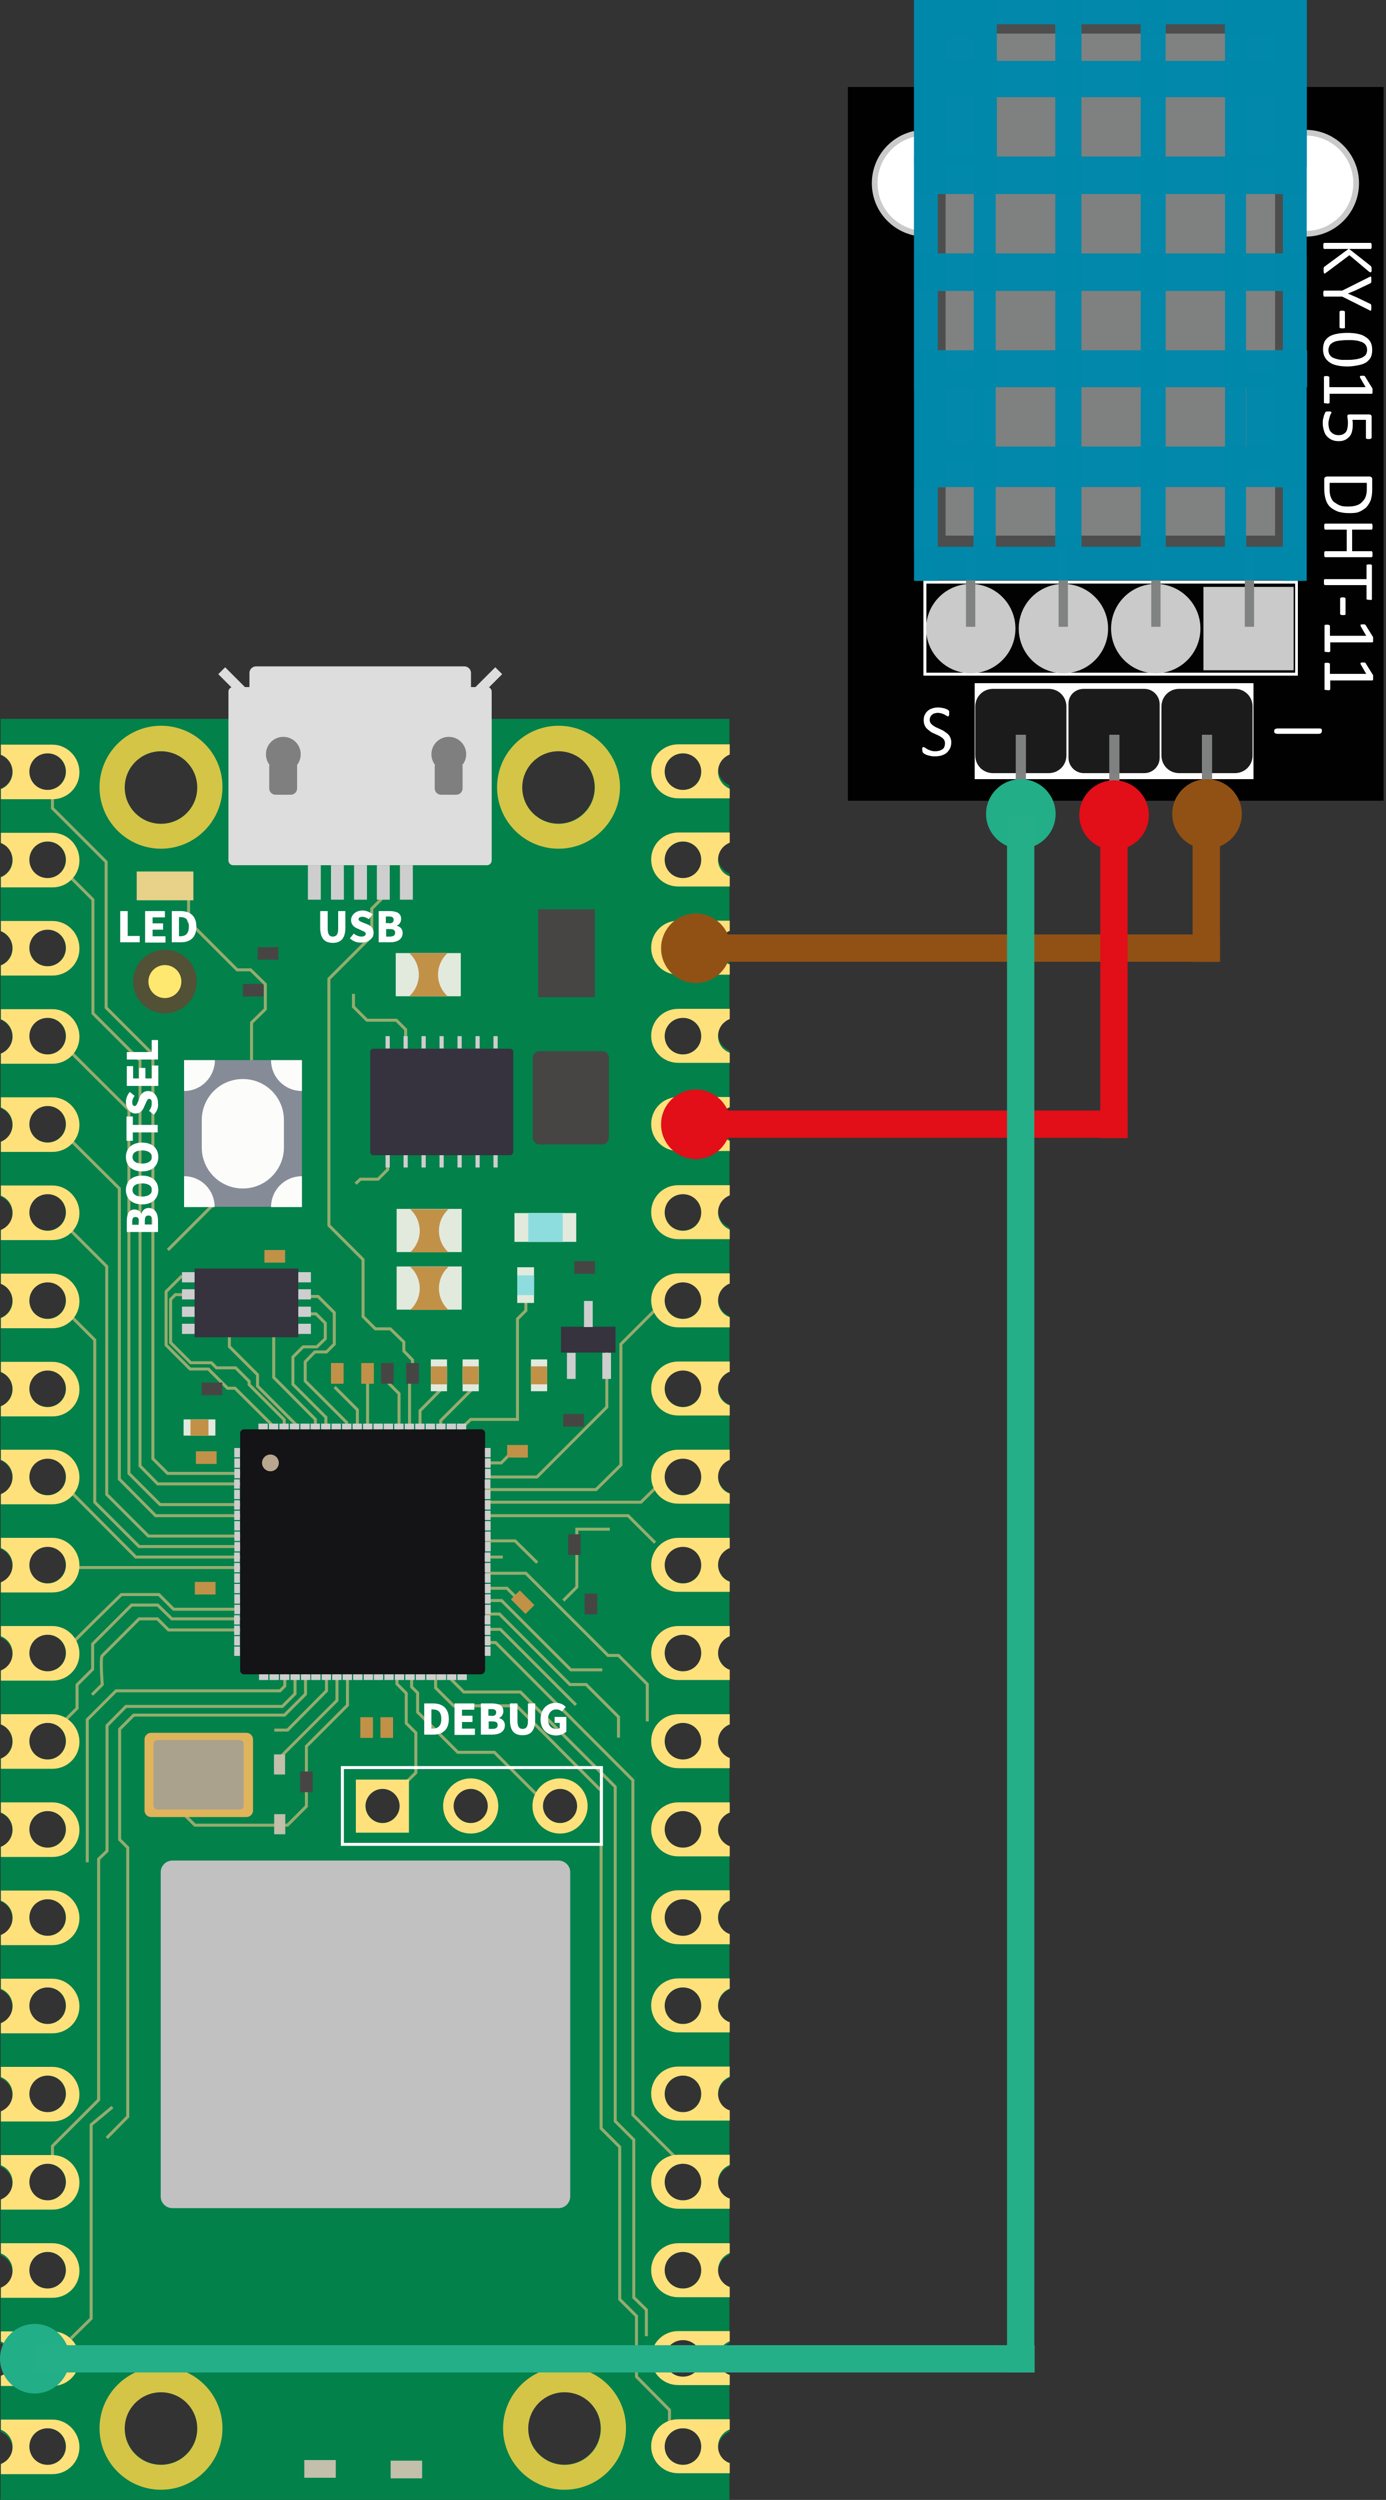 <?xml version="1.0" encoding="utf-8"?>
<!-- Generator: Adobe Illustrator 27.8.0, SVG Export Plug-In . SVG Version: 6.00 Build 0)  -->
<svg version="1.1"
	 id="Ebene_1" xmlns:svg="http://www.w3.org/2000/svg" xmlns:rdf="http://www.w3.org/1999/02/22-rdf-syntax-ns#" xmlns:sodipodi="http://sodipodi.sourceforge.net/DTD/sodipodi-0.dtd" xmlns:dc="http://purl.org/dc/elements/1.1/" xmlns:inkscape="http://www.inkscape.org/namespaces/inkscape" xmlns:cc="http://creativecommons.org/ns#" inkscape:version="0.92.4 (5da689c313, 2019-01-14)"
	 xmlns="http://www.w3.org/2000/svg" xmlns:xlink="http://www.w3.org/1999/xlink" x="0px" y="0px" viewBox="0 0 462.3 833.6"
	 style="enable-background:new 0 0 462.3 833.6;" xml:space="preserve">
<rect x="0" y="0" width="462.3" height="833.6" fill="#333333" stroke="none"/>
<style type="text/css">
	.st0{fill:#02814B;}
	.st1{fill:#D4C547;}
	.st2{fill:#525035;}
	.st3{fill:#FEE86F;}
	.st4{fill:#FFE17B;}
	.st5{fill:#DDDDDD;}
	.st6{fill:#7F7F7F;}
	.st7{fill:#474544;}
	.st8{fill:#E2EADE;}
	.st9{fill:#C29148;}
	.st10{fill:#8DDDDE;}
	.st11{fill:#C1C1C1;}
	.st12{fill:#C2BFAB;}
	.st13{fill:none;stroke:#95AC6E;stroke-miterlimit:10;}
	.st14{fill:#E8D28A;}
	.st15{fill:#CECECE;}
	.st16{fill:#FFFFFF;}
	.st17{fill:#36323E;}
	.st18{fill:#868C97;}
	.st19{fill:#FCFCFA;}
	.st20{fill:#141316;}
	.st21{fill:#B9A68F;}
	.st22{fill:#E0B45B;}
	.st23{fill:#ABA28E;}
	.st24{fill:none;stroke:#FFFFFF;stroke-miterlimit:10;}
	.st25{fill:#915114;}
	.st26{fill:#E20E18;}
	.st27{fill:#22AE87;}
	.st28{fill:#25AF88;}
	.st29{fill:#010101;}
	.st30{fill:#1B1B1B;}
	.st31{opacity:0.99;fill:#808181;enable-background:new    ;}
	.st32{opacity:0.99;fill:#CDCCCC;enable-background:new    ;}
	.st33{opacity:0.99;fill:#FFFFFF;enable-background:new    ;}
	.st34{opacity:0.99;fill:#010101;enable-background:new    ;}
	.st35{opacity:0.99;fill:#0088AB;enable-background:new    ;}
	.st36{opacity:0.99;fill:#4E4D4D;enable-background:new    ;}
	.st37{enable-background:new    ;}
</style>
<g>
	<path class="st0" d="M243.3,251.6v-11.9H0.2v11.9c2.3,0.9,3.9,3.1,3.9,5.7c0,2.6-1.6,4.8-3.9,5.7V281c2.3,0.9,3.9,3.1,3.9,5.7
		s-1.6,4.8-3.9,5.7v18.1c2.3,0.9,3.9,3.1,3.9,5.7s-1.6,4.8-3.9,5.7v18.1c2.3,0.9,3.9,3.1,3.9,5.7s-1.6,4.8-3.9,5.7v18.1
		c2.3,0.9,3.9,3.1,3.9,5.7s-1.6,4.8-3.9,5.7v18.1c2.3,0.9,3.9,3.1,3.9,5.7s-1.6,4.8-3.9,5.7V428c2.3,0.9,3.9,3.1,3.9,5.7
		s-1.6,4.8-3.9,5.7v18.1c2.3,0.9,3.9,3.1,3.9,5.7s-1.6,4.8-3.9,5.7v18.1c2.3,0.9,3.9,3.1,3.9,5.7s-1.6,4.8-3.9,5.7v18.1
		c2.3,0.9,3.9,3.1,3.9,5.7s-1.6,4.8-3.9,5.7v18.1c2.3,0.9,3.9,3.1,3.9,5.7s-1.6,4.8-3.9,5.7V575c2.3,0.9,3.9,3.1,3.9,5.7
		s-1.6,4.8-3.9,5.7v18.1c2.3,0.9,3.9,3.1,3.9,5.7s-1.6,4.8-3.9,5.7v18.1c2.3,0.9,3.9,3.1,3.9,5.7s-1.6,4.8-3.9,5.7v18.1
		c2.3,0.9,3.9,3.1,3.9,5.7s-1.6,4.8-3.9,5.7v18.1c2.3,0.9,3.9,3.1,3.9,5.7s-1.6,4.8-3.9,5.7v18.1c2.3,0.9,3.9,3.1,3.9,5.7
		s-1.6,4.8-3.9,5.7v18.1c2.3,0.9,3.9,3.1,3.9,5.7s-1.6,4.8-3.9,5.7v18c2.3,0.9,3.9,3.1,3.9,5.7s-1.6,4.8-3.9,5.7v18.1
		c2.3,0.9,3.9,3.1,3.9,5.7s-1.6,4.8-3.9,5.7v11.9h78.5h7.5h11.3h18.5h11.3H146h11.3h4h82v-11.9c-2.2-0.9-3.8-3.1-3.8-5.7
		s1.6-4.8,3.8-5.7v-18.1c-2.2-0.9-3.8-3.1-3.8-5.7s1.6-4.8,3.8-5.7v-18.1c-2.2-0.9-3.8-3.1-3.8-5.7s1.6-4.8,3.8-5.7v-18.1
		c-2.2-0.9-3.8-3.1-3.8-5.7s1.6-4.8,3.8-5.7v-18.1c-2.2-0.9-3.8-3.1-3.8-5.7s1.6-4.8,3.8-5.7v-18.1c-2.2-0.9-3.8-3.1-3.8-5.7
		s1.6-4.8,3.8-5.7v-18.1c-2.2-0.9-3.8-3.1-3.8-5.7s1.6-4.8,3.8-5.7v-18.1c-2.2-0.9-3.8-3.1-3.8-5.7s1.6-4.8,3.8-5.7v-18.1
		c-2.2-0.9-3.8-3.1-3.8-5.7s1.6-4.8,3.8-5.7v-18.1c-2.2-0.9-3.8-3.1-3.8-5.7s1.6-4.8,3.8-5.7v-18.1c-2.2-0.9-3.8-3.1-3.8-5.7
		s1.6-4.8,3.8-5.7v-18.1c-2.2-0.9-3.8-3.1-3.8-5.7s1.6-4.8,3.8-5.7v-18.1c-2.2-0.9-3.8-3.1-3.8-5.7s1.6-4.8,3.8-5.7v-18.1
		c-2.2-0.9-3.8-3.1-3.8-5.7s1.6-4.8,3.8-5.7v-18.1c-2.2-0.9-3.8-3.1-3.8-5.7s1.6-4.8,3.8-5.7v-18.1c-2.2-0.9-3.8-3.1-3.8-5.7
		s1.6-4.8,3.8-5.7v-18.1c-2.2-0.9-3.8-3.1-3.8-5.7s1.6-4.8,3.8-5.7v-18.1c-2.2-0.9-3.8-3.1-3.8-5.7s1.6-4.8,3.8-5.7v-18.1
		c-2.2-0.9-3.8-3.1-3.8-5.7s1.6-4.8,3.8-5.7v-18.1c-2.2-0.9-3.8-3.1-3.8-5.7C239.5,254.7,241.1,252.5,243.3,251.6z M15.8,821.9
		c-3.4,0-6.1-2.7-6.1-6.1s2.7-6.1,6.1-6.1s6.1,2.7,6.1,6.1S19.2,821.9,15.8,821.9z M15.8,792.5c-3.4,0-6.1-2.7-6.1-6.1
		s2.7-6.1,6.1-6.1s6.1,2.7,6.1,6.1S19.2,792.5,15.8,792.5z M15.8,763.1c-3.4,0-6.1-2.7-6.1-6.1s2.7-6.1,6.1-6.1s6.1,2.7,6.1,6.1
		S19.2,763.1,15.8,763.1z M15.8,733.7c-3.4,0-6.1-2.7-6.1-6.1s2.7-6.1,6.1-6.1s6.1,2.7,6.1,6.1S19.2,733.7,15.8,733.7z M15.8,704.3
		c-3.4,0-6.1-2.7-6.1-6.1s2.7-6.1,6.1-6.1s6.1,2.7,6.1,6.1S19.2,704.3,15.8,704.3z M15.8,674.9c-3.4,0-6.1-2.7-6.1-6.1
		s2.7-6.1,6.1-6.1s6.1,2.7,6.1,6.1S19.2,674.9,15.8,674.9z M15.8,645.5c-3.4,0-6.1-2.7-6.1-6.1s2.7-6.1,6.1-6.1s6.1,2.7,6.1,6.1
		S19.2,645.5,15.8,645.5z M15.8,616.1c-3.4,0-6.1-2.7-6.1-6.1s2.7-6.1,6.1-6.1s6.1,2.7,6.1,6.1S19.2,616.1,15.8,616.1z M15.8,586.7
		c-3.4,0-6.1-2.7-6.1-6.1s2.7-6.1,6.1-6.1s6.1,2.7,6.1,6.1S19.2,586.7,15.8,586.7z M15.8,557.3c-3.4,0-6.1-2.7-6.1-6.1
		s2.7-6.1,6.1-6.1s6.1,2.7,6.1,6.1S19.2,557.3,15.8,557.3z M15.8,527.9c-3.4,0-6.1-2.7-6.1-6.1s2.7-6.1,6.1-6.1s6.1,2.7,6.1,6.1
		S19.2,527.9,15.8,527.9z M15.8,498.5c-3.4,0-6.1-2.7-6.1-6.1s2.7-6.1,6.1-6.1s6.1,2.7,6.1,6.1S19.2,498.5,15.8,498.5z M15.8,469.1
		c-3.4,0-6.1-2.7-6.1-6.1s2.7-6.1,6.1-6.1s6.1,2.7,6.1,6.1S19.2,469.1,15.8,469.1z M15.8,439.7c-3.4,0-6.1-2.7-6.1-6.1
		s2.7-6.1,6.1-6.1s6.1,2.7,6.1,6.1S19.2,439.7,15.8,439.7z M15.8,410.3c-3.4,0-6.1-2.7-6.1-6.1s2.7-6.1,6.1-6.1s6.1,2.7,6.1,6.1
		S19.2,410.3,15.8,410.3z M15.8,380.9c-3.4,0-6.1-2.7-6.1-6.1s2.7-6.1,6.1-6.1s6.1,2.7,6.1,6.1S19.2,380.9,15.8,380.9z M15.8,351.6
		c-3.4,0-6.1-2.7-6.1-6.1s2.7-6.1,6.1-6.1c3.4,0,6.1,2.7,6.1,6.1S19.2,351.6,15.8,351.6z M15.8,322.2c-3.4,0-6.1-2.7-6.1-6.1
		s2.7-6.1,6.1-6.1s6.1,2.7,6.1,6.1S19.2,322.2,15.8,322.2z M15.8,292.8c-3.4,0-6.1-2.7-6.1-6.1s2.7-6.1,6.1-6.1s6.1,2.7,6.1,6.1
		S19.2,292.8,15.8,292.8z M15.8,263.4c-3.4,0-6.1-2.7-6.1-6.1c0-3.4,2.7-6.1,6.1-6.1s6.1,2.7,6.1,6.1
		C21.9,260.6,19.2,263.4,15.8,263.4z M53.7,821.8c-6.7,0-12.1-5.4-12.1-12.1s5.4-12.1,12.1-12.1c6.7,0,12.1,5.4,12.1,12.1
		S60.4,821.8,53.7,821.8z M53.7,274.7c-6.7,0-12.1-5.4-12.1-12.1c0-6.7,5.4-12.1,12.1-12.1c6.7,0,12.1,5.4,12.1,12.1
		C65.8,269.3,60.4,274.7,53.7,274.7z M127.6,607.9c-3.1,0-5.7-2.6-5.7-5.7s2.6-5.7,5.7-5.7c3.1,0,5.7,2.6,5.7,5.7
		S130.7,607.9,127.6,607.9z M157,607.9c-3.1,0-5.7-2.6-5.7-5.7s2.6-5.7,5.7-5.7c3.1,0,5.7,2.6,5.7,5.7S160.2,607.9,157,607.9z
		 M186.2,250.4c6.7,0,12.1,5.4,12.1,12.1c0,6.7-5.4,12.1-12.1,12.1s-12.1-5.4-12.1-12.1C174.1,255.9,179.6,250.4,186.2,250.4z
		 M192.5,602.2c0,3.1-2.6,5.7-5.7,5.7c-3.1,0-5.7-2.6-5.7-5.7s2.6-5.7,5.7-5.7C190,596.5,192.5,599.1,192.5,602.2z M188.2,821.8
		c-6.7,0-12.1-5.4-12.1-12.1s5.4-12.1,12.1-12.1s12.1,5.4,12.1,12.1S194.9,821.8,188.2,821.8z M227.8,821.9c-3.4,0-6.1-2.7-6.1-6.1
		s2.7-6.1,6.1-6.1s6.1,2.7,6.1,6.1S231.2,821.9,227.8,821.9z M227.8,792.5c-3.4,0-6.1-2.7-6.1-6.1s2.7-6.1,6.1-6.1s6.1,2.7,6.1,6.1
		S231.2,792.5,227.8,792.5z M227.8,763.1c-3.4,0-6.1-2.7-6.1-6.1s2.7-6.1,6.1-6.1s6.1,2.7,6.1,6.1S231.2,763.1,227.8,763.1z
		 M227.8,733.7c-3.4,0-6.1-2.7-6.1-6.1s2.7-6.1,6.1-6.1s6.1,2.7,6.1,6.1S231.2,733.7,227.8,733.7z M227.8,704.3
		c-3.4,0-6.1-2.7-6.1-6.1s2.7-6.1,6.1-6.1s6.1,2.7,6.1,6.1S231.2,704.3,227.8,704.3z M227.8,674.9c-3.4,0-6.1-2.7-6.1-6.1
		s2.7-6.1,6.1-6.1s6.1,2.7,6.1,6.1S231.2,674.9,227.8,674.9z M227.8,645.5c-3.4,0-6.1-2.7-6.1-6.1s2.7-6.1,6.1-6.1s6.1,2.7,6.1,6.1
		S231.2,645.5,227.8,645.5z M227.8,616.1c-3.4,0-6.1-2.7-6.1-6.1s2.7-6.1,6.1-6.1s6.1,2.7,6.1,6.1S231.2,616.1,227.8,616.1z
		 M227.8,586.7c-3.4,0-6.1-2.7-6.1-6.1s2.7-6.1,6.1-6.1s6.1,2.7,6.1,6.1S231.2,586.7,227.8,586.7z M227.8,557.3
		c-3.4,0-6.1-2.7-6.1-6.1s2.7-6.1,6.1-6.1s6.1,2.7,6.1,6.1S231.2,557.3,227.8,557.3z M227.8,527.9c-3.4,0-6.1-2.7-6.1-6.1
		s2.7-6.1,6.1-6.1s6.1,2.7,6.1,6.1S231.2,527.9,227.8,527.9z M227.8,498.5c-3.4,0-6.1-2.7-6.1-6.1s2.7-6.1,6.1-6.1s6.1,2.7,6.1,6.1
		S231.2,498.5,227.8,498.5z M227.8,469.1c-3.4,0-6.1-2.7-6.1-6.1s2.7-6.1,6.1-6.1s6.1,2.7,6.1,6.1S231.2,469.1,227.8,469.1z
		 M227.8,439.7c-3.4,0-6.1-2.7-6.1-6.1s2.7-6.1,6.1-6.1s6.1,2.7,6.1,6.1S231.2,439.7,227.8,439.7z M227.8,410.3
		c-3.4,0-6.1-2.7-6.1-6.1s2.7-6.1,6.1-6.1s6.1,2.7,6.1,6.1S231.2,410.3,227.8,410.3z M227.8,380.9c-3.4,0-6.1-2.7-6.1-6.1
		s2.7-6.1,6.1-6.1s6.1,2.7,6.1,6.1S231.2,380.9,227.8,380.9z M227.8,351.6c-3.4,0-6.1-2.7-6.1-6.1s2.7-6.1,6.1-6.1s6.1,2.7,6.1,6.1
		S231.2,351.6,227.8,351.6z M227.8,322.2c-3.4,0-6.1-2.7-6.1-6.1s2.7-6.1,6.1-6.1s6.1,2.7,6.1,6.1S231.2,322.2,227.8,322.2z
		 M227.8,292.8c-3.4,0-6.1-2.7-6.1-6.1s2.7-6.1,6.1-6.1s6.1,2.7,6.1,6.1S231.2,292.8,227.8,292.8z M227.8,263.4
		c-3.4,0-6.1-2.7-6.1-6.1c0-3.4,2.7-6.1,6.1-6.1s6.1,2.7,6.1,6.1C233.9,260.6,231.2,263.4,227.8,263.4z"/>
	<path class="st1" d="M53.7,242c-11.3,0-20.5,9.2-20.5,20.5c0,11.3,9.2,20.5,20.5,20.5s20.5-9.2,20.5-20.5
		C74.3,251.2,65.1,242,53.7,242z M53.7,274.7c-6.7,0-12.1-5.4-12.1-12.1c0-6.7,5.4-12.1,12.1-12.1c6.7,0,12.1,5.4,12.1,12.1
		C65.8,269.3,60.4,274.7,53.7,274.7z"/>
	<path class="st1" d="M186.3,242c-11.3,0-20.5,9.2-20.5,20.5c0,11.3,9.2,20.5,20.5,20.5c11.3,0,20.5-9.2,20.5-20.5
		C206.8,251.2,197.6,242,186.3,242z M186.3,274.7c-6.7,0-12.1-5.4-12.1-12.1c0-6.7,5.4-12.1,12.1-12.1c6.7,0,12.1,5.4,12.1,12.1
		C198.4,269.3,193,274.7,186.3,274.7z"/>
	<path class="st1" d="M53.7,789.2c-11.3,0-20.5,9.2-20.5,20.5s9.2,20.5,20.5,20.5s20.5-9.2,20.5-20.5S65.1,789.2,53.7,789.2z
		 M53.7,821.9c-6.7,0-12.1-5.4-12.1-12.1s5.4-12.1,12.1-12.1c6.7,0,12.1,5.4,12.1,12.1S60.4,821.9,53.7,821.9z"/>
	<path class="st1" d="M188.3,789.2c-11.3,0-20.5,9.2-20.5,20.5s9.2,20.5,20.5,20.5c11.3,0,20.5-9.2,20.5-20.5
		S199.6,789.2,188.3,789.2z M188.3,821.9c-6.7,0-12.1-5.4-12.1-12.1s5.4-12.1,12.1-12.1c6.7,0,12.1,5.4,12.1,12.1
		S195,821.9,188.3,821.9z"/>
	<circle class="st2" cx="55" cy="327.3" r="10.6"/>
	<circle class="st3" cx="55" cy="327.3" r="5.5"/>
	<path class="st4" d="M17.5,307.1H0.3v3.4c2.3,0.9,3.9,3.1,3.9,5.7s-1.6,4.8-3.9,5.7v3.4h17.2c5,0,9-4,9-9v0
		C26.5,311.1,22.4,307.1,17.5,307.1z M15.9,322.2c-3.4,0-6.1-2.7-6.1-6.1s2.7-6.1,6.1-6.1s6.1,2.7,6.1,6.1S19.2,322.2,15.9,322.2z"
		/>
	<path class="st4" d="M17.5,454.1H0.3v3.4c2.3,0.9,3.9,3.1,3.9,5.7s-1.6,4.8-3.9,5.7v3.4h17.2c5,0,9-4,9-9S22.4,454.1,17.5,454.1z
		 M15.9,469.2c-3.4,0-6.1-2.7-6.1-6.1s2.7-6.1,6.1-6.1s6.1,2.7,6.1,6.1S19.2,469.2,15.9,469.2z"/>
	<path class="st4" d="M17.5,601H0.3v3.4c2.3,0.9,3.9,3.1,3.9,5.7s-1.6,4.8-3.9,5.7v3.4h17.2c5,0,9-4,9-9S22.4,601,17.5,601z
		 M15.9,616.1c-3.4,0-6.1-2.7-6.1-6.1s2.7-6.1,6.1-6.1s6.1,2.7,6.1,6.1S19.2,616.1,15.9,616.1z"/>
	<path class="st4" d="M17.5,630.4H0.3v3.4c2.3,0.9,3.9,3.1,3.9,5.7s-1.6,4.8-3.9,5.7v3.4h17.2c5,0,9-4,9-9S22.4,630.4,17.5,630.4z
		 M15.9,645.5c-3.4,0-6.1-2.7-6.1-6.1s2.7-6.1,6.1-6.1s6.1,2.7,6.1,6.1S19.2,645.5,15.9,645.5z"/>
	<path class="st4" d="M17.5,659.8H0.3v3.4c2.3,0.9,3.9,3.1,3.9,5.7s-1.6,4.8-3.9,5.7v3.4h17.2c5,0,9-4,9-9S22.4,659.8,17.5,659.8z
		 M15.9,674.9c-3.4,0-6.1-2.7-6.1-6.1s2.7-6.1,6.1-6.1s6.1,2.7,6.1,6.1S19.2,674.9,15.9,674.9z"/>
	<path class="st4" d="M17.5,689.2H0.3v3.4c2.3,0.9,3.9,3.1,3.9,5.7s-1.6,4.8-3.9,5.7v3.4h17.2c5,0,9-4,9-9S22.4,689.2,17.5,689.2z
		 M15.9,704.3c-3.4,0-6.1-2.7-6.1-6.1s2.7-6.1,6.1-6.1s6.1,2.7,6.1,6.1S19.2,704.3,15.9,704.3z"/>
	<path class="st4" d="M17.5,748H0.3v3.4c2.3,0.9,3.9,3.1,3.9,5.7s-1.6,4.8-3.9,5.7v3.4h17.2c5,0,9-4,9-9v0
		C26.5,752,22.4,748,17.5,748z M15.9,763.1c-3.4,0-6.1-2.7-6.1-6.1s2.7-6.1,6.1-6.1s6.1,2.7,6.1,6.1S19.2,763.1,15.9,763.1z"/>
	<path class="st4" d="M17.5,777.4H0.3v3.4c2.3,0.9,3.9,3.1,3.9,5.7s-1.6,4.8-3.9,5.7v3.4h17.2c5,0,9-4,9-9v0
		C26.5,781.4,22.4,777.4,17.5,777.4z M15.9,792.5c-3.4,0-6.1-2.7-6.1-6.1s2.7-6.1,6.1-6.1s6.1,2.7,6.1,6.1S19.2,792.5,15.9,792.5z"
		/>
	<path class="st4" d="M17.5,806.8H0.3v3.4c2.3,0.9,3.9,3.1,3.9,5.7s-1.6,4.8-3.9,5.7v3.4h17.2c5,0,9-4,9-9S22.4,806.8,17.5,806.8z
		 M15.9,821.9c-3.4,0-6.1-2.7-6.1-6.1s2.7-6.1,6.1-6.1s6.1,2.7,6.1,6.1S19.2,821.9,15.9,821.9z"/>
	<path class="st4" d="M239.5,257.3c0-2.6,1.6-4.8,3.9-5.7v-3.4h-17.2c-5,0-9,4-9,9s4,9,9,9h17.2V263
		C241.2,262.1,239.5,259.9,239.5,257.3z M227.8,263.4c-3.4,0-6.1-2.7-6.1-6.1s2.7-6.1,6.1-6.1s6.1,2.7,6.1,6.1
		S231.2,263.4,227.8,263.4z"/>
	<path class="st4" d="M239.5,286.7c0-2.6,1.6-4.8,3.9-5.7v-3.4h-17.2c-5,0-9,4-9,9v0c0,5,4,9,9,9h17.2v-3.4
		C241.2,291.5,239.5,289.3,239.5,286.7z M227.8,292.8c-3.4,0-6.1-2.7-6.1-6.1s2.7-6.1,6.1-6.1s6.1,2.7,6.1,6.1
		S231.2,292.8,227.8,292.8z"/>
	<path class="st4" d="M239.5,316.1c0-2.6,1.6-4.8,3.9-5.7v-3.4h-17.2c-5,0-9,4-9,9v0c0,5,4,9,9,9h17.2v-3.4
		C241.2,320.9,239.5,318.7,239.5,316.1z M227.8,322.2c-3.4,0-6.1-2.7-6.1-6.1s2.7-6.1,6.1-6.1s6.1,2.7,6.1,6.1
		S231.2,322.2,227.8,322.2z"/>
	<path class="st4" d="M239.5,345.5c0-2.6,1.6-4.8,3.9-5.7v-3.4h-17.2c-5,0-9,4-9,9s4,9,9,9h17.2v-3.4
		C241.2,350.3,239.5,348.1,239.5,345.5z M227.8,351.6c-3.4,0-6.1-2.7-6.1-6.1s2.7-6.1,6.1-6.1s6.1,2.7,6.1,6.1
		S231.2,351.6,227.8,351.6z"/>
	<path class="st4" d="M239.5,374.9c0-2.6,1.6-4.8,3.9-5.7v-3.4h-17.2c-5,0-9,4-9,9s4,9,9,9h17.2v-3.4
		C241.2,379.7,239.5,377.5,239.5,374.9z M227.8,381c-3.4,0-6.1-2.7-6.1-6.1s2.7-6.1,6.1-6.1s6.1,2.7,6.1,6.1S231.2,381,227.8,381z"
		/>
	<path class="st4" d="M239.5,404.3c0-2.6,1.6-4.8,3.9-5.7v-3.4h-17.2c-5,0-9,4-9,9s4,9,9,9h17.2V410
		C241.2,409.1,239.5,406.9,239.5,404.3z M227.8,410.4c-3.4,0-6.1-2.7-6.1-6.1s2.7-6.1,6.1-6.1s6.1,2.7,6.1,6.1
		S231.2,410.4,227.8,410.4z"/>
	<path class="st4" d="M239.5,463.1c0-2.6,1.6-4.8,3.9-5.7v-3.4h-17.2c-5,0-9,4-9,9s4,9,9,9h17.2v-3.4
		C241.2,467.9,239.5,465.7,239.5,463.1z M227.8,469.2c-3.4,0-6.1-2.7-6.1-6.1s2.7-6.1,6.1-6.1s6.1,2.7,6.1,6.1
		S231.2,469.2,227.8,469.2z"/>
	<path class="st4" d="M239.5,521.9c0-2.6,1.6-4.8,3.9-5.7v-3.4h-17.2c-5,0-9,4-9,9v0c0,5,4,9,9,9h17.2v-3.4
		C241.2,526.7,239.5,524.4,239.5,521.9z M227.8,528c-3.4,0-6.1-2.7-6.1-6.1s2.7-6.1,6.1-6.1s6.1,2.7,6.1,6.1S231.2,528,227.8,528z"
		/>
	<path class="st4" d="M239.5,551.3c0-2.6,1.6-4.8,3.9-5.7v-3.4h-17.2c-5,0-9,4-9,9v0c0,5,4,9,9,9h17.2v-3.4
		C241.2,556,239.5,553.8,239.5,551.3z M227.8,557.3c-3.4,0-6.1-2.7-6.1-6.1s2.7-6.1,6.1-6.1s6.1,2.7,6.1,6.1
		S231.2,557.3,227.8,557.3z"/>
	<path class="st4" d="M239.5,580.7c0-2.6,1.6-4.8,3.9-5.7v-3.4h-17.2c-5,0-9,4-9,9s4,9,9,9h17.2v-3.4
		C241.2,585.4,239.5,583.2,239.5,580.7z M227.8,586.7c-3.4,0-6.1-2.7-6.1-6.1s2.7-6.1,6.1-6.1s6.1,2.7,6.1,6.1
		S231.2,586.7,227.8,586.7z"/>
	<path class="st4" d="M239.5,610.1c0-2.6,1.6-4.8,3.9-5.7V601h-17.2c-5,0-9,4-9,9s4,9,9,9h17.2v-3.4
		C241.2,614.8,239.5,612.6,239.5,610.1z M227.8,616.1c-3.4,0-6.1-2.7-6.1-6.1s2.7-6.1,6.1-6.1s6.1,2.7,6.1,6.1
		S231.2,616.1,227.8,616.1z"/>
	<path class="st4" d="M239.5,639.4c0-2.6,1.6-4.8,3.9-5.7v-3.4h-17.2c-5,0-9,4-9,9s4,9,9,9h17.2v-3.4
		C241.2,644.2,239.5,642,239.5,639.4z M227.8,645.5c-3.4,0-6.1-2.7-6.1-6.1s2.7-6.1,6.1-6.1s6.1,2.7,6.1,6.1
		S231.2,645.5,227.8,645.5z"/>
	<path class="st4" d="M239.5,668.8c0-2.6,1.6-4.8,3.9-5.7v-3.4h-17.2c-5,0-9,4-9,9s4,9,9,9h17.2v-3.4
		C241.2,673.6,239.5,671.4,239.5,668.8z M227.8,674.9c-3.4,0-6.1-2.7-6.1-6.1s2.7-6.1,6.1-6.1s6.1,2.7,6.1,6.1
		S231.2,674.9,227.8,674.9z"/>
	<path class="st4" d="M239.5,698.2c0-2.6,1.6-4.8,3.9-5.7v-3.4h-17.2c-5,0-9,4-9,9s4,9,9,9h17.2v-3.4
		C241.2,703,239.5,700.8,239.5,698.2z M227.8,704.3c-3.4,0-6.1-2.7-6.1-6.1s2.7-6.1,6.1-6.1s6.1,2.7,6.1,6.1
		S231.2,704.3,227.8,704.3z"/>
	<path class="st4" d="M239.5,757c0-2.6,1.6-4.8,3.9-5.7V748h-17.2c-5,0-9,4-9,9v0c0,5,4,9,9,9h17.2v-3.4
		C241.2,761.8,239.5,759.6,239.5,757z M227.8,763.1c-3.4,0-6.1-2.7-6.1-6.1s2.7-6.1,6.1-6.1s6.1,2.7,6.1,6.1
		S231.2,763.1,227.8,763.1z"/>
	<path class="st4" d="M239.5,786.4c0-2.6,1.6-4.8,3.9-5.7v-3.4h-17.2c-5,0-9,4-9,9v0c0,5,4,9,9,9h17.2v-3.4
		C241.2,791.2,239.5,789,239.5,786.4z M227.8,792.5c-3.4,0-6.1-2.7-6.1-6.1s2.7-6.1,6.1-6.1s6.1,2.7,6.1,6.1
		S231.2,792.5,227.8,792.5z"/>
	<path class="st5" d="M163.1,229.2l4.4-4.4l-2.3-2.3l-6.6,6.6h-1.5v-4.7c0-1.2-1-2.2-2.2-2.2H85.4c-1.2,0-2.2,1-2.2,2.2v4.7h-1.5
		l-6.6-6.6l-2.3,2.3l4.4,4.4c-0.6,0.2-1,0.8-1,1.4v56.3c0,0.9,0.7,1.6,1.6,1.6h84.6c0.9,0,1.6-0.7,1.6-1.6v-56.3
		C164,230,163.6,229.4,163.1,229.2z"/>
	<g>
		<path class="st6" d="M100.3,251.5c0-3.2-2.6-5.8-5.8-5.8s-5.8,2.6-5.8,5.8c0,1.4,0.5,2.7,1.3,3.7h-0.2v7.7c0,1.2,1,2.1,2.1,2.1H97
			c1.2,0,2.1-1,2.1-2.1v-7.7H99C99.8,254.2,100.3,252.9,100.3,251.5z"/>
		<path class="st6" d="M155.5,251.5c0-3.2-2.6-5.8-5.8-5.8s-5.8,2.6-5.8,5.8c0,1.4,0.5,2.7,1.3,3.7H145v7.7c0,1.2,1,2.1,2.1,2.1h5.1
			c1.2,0,2.1-1,2.1-2.1v-7.7h-0.2C155,254.2,155.5,252.9,155.5,251.5z"/>
	</g>
	<path class="st7" d="M200.9,381.6h-21c-1.2,0-2.2-1-2.2-2.2v-26.7c0-1.2,1-2.2,2.2-2.2h21c1.2,0,2.2,1,2.2,2.2v26.7
		C203,380.7,202.1,381.6,200.9,381.6z"/>
	<g>
		<rect x="132" y="317.8" class="st8" width="21.7" height="14.4"/>
		<path class="st9" d="M149.3,332.2c-2-1.8-3.2-4.4-3.2-7.2s1.2-5.4,3.2-7.2h-12.8c2,1.8,3.2,4.4,3.2,7.2s-1.2,5.4-3.2,7.2H149.3z"
			/>
	</g>
	<g>
		<rect x="132.3" y="403.1" class="st8" width="21.7" height="14.4"/>
		<path class="st9" d="M149.6,417.6c-2-1.8-3.2-4.4-3.2-7.2s1.2-5.4,3.2-7.2h-12.8c2,1.8,3.2,4.4,3.2,7.2s-1.2,5.4-3.2,7.2H149.6z"
			/>
	</g>
	<g>
		<rect x="132.3" y="422.3" class="st8" width="21.7" height="14.4"/>
		<path class="st9" d="M149.6,436.8c-2-1.8-3.2-4.4-3.2-7.2s1.2-5.4,3.2-7.2h-12.8c2,1.8,3.2,4.4,3.2,7.2s-1.2,5.4-3.2,7.2H149.6z"
			/>
	</g>
	<g>
		
			<rect x="63.8" y="470.7" transform="matrix(6.123234e-17 -1 1 6.123234e-17 -409.461 542.497)" class="st8" width="5.4" height="10.6"/>
		
			<rect x="63.8" y="473" transform="matrix(6.123234e-17 -1 1 6.123234e-17 -409.461 542.497)" class="st9" width="5.4" height="6"/>
	</g>
	<g>
		<rect x="177.1" y="453.3" class="st8" width="5.4" height="10.6"/>
		<rect x="177.1" y="455.6" class="st9" width="5.4" height="6"/>
	</g>
	<rect x="179.5" y="303.2" class="st7" width="18.9" height="29.3"/>
	<g>
		<rect x="171.6" y="404.5" class="st8" width="20.6" height="9.6"/>
		<rect x="176.2" y="404.5" class="st10" width="11.5" height="9.6"/>
	</g>
	<rect x="120.2" y="572.6" class="st9" width="4.2" height="6.9"/>
	<rect x="126.9" y="572.6" class="st9" width="4.2" height="6.9"/>
	
		<rect x="66.6" y="482.6" transform="matrix(6.123234e-17 -1 1 6.123234e-17 -417.258 554.74)" class="st9" width="4.2" height="6.9"/>
	
		<rect x="89.5" y="415.4" transform="matrix(6.123234e-17 -1 1 6.123234e-17 -327.193 510.517)" class="st9" width="4.2" height="6.9"/>
	
		<rect x="66.3" y="526.2" transform="matrix(6.123234e-17 -1 1 6.123234e-17 -461.212 597.982)" class="st9" width="4.2" height="6.9"/>
	<rect x="195" y="531.4" class="st7" width="4.2" height="6.9"/>
	
		<rect x="189.2" y="470.1" transform="matrix(6.123234e-17 -1 1 6.123234e-17 -282.242 664.893)" class="st7" width="4.2" height="6.9"/>
	
		<rect x="87.2" y="314.5" transform="matrix(6.123234e-17 -1 1 6.123234e-17 -228.56 407.222)" class="st7" width="4.2" height="6.9"/>
	
		<rect x="82.3" y="326.7" transform="matrix(6.123234e-17 -1 1 6.123234e-17 -245.675 414.582)" class="st7" width="4.2" height="6.9"/>
	
		<rect x="192.8" y="419.2" transform="matrix(6.123234e-17 -1 1 6.123234e-17 -227.632 617.546)" class="st7" width="4.2" height="6.9"/>
	<path class="st11" d="M186.3,736.3H57.5c-2.1,0-3.9-1.7-3.9-3.9V624.3c0-2.1,1.7-3.9,3.9-3.9h128.8c2.1,0,3.9,1.7,3.9,3.9v108.1
		C190.2,734.5,188.5,736.3,186.3,736.3z"/>
	<rect x="101.5" y="782.5" class="st12" width="10.5" height="5.9"/>
	<rect x="130.3" y="782.7" class="st12" width="10.5" height="5.9"/>
	<rect x="101.5" y="820.3" class="st12" width="10.5" height="5.9"/>
	<rect x="130.3" y="820.5" class="st12" width="10.5" height="5.9"/>
	<polyline class="st13" points="17.5,265.1 17.5,269.5 35.4,287.4 35.4,336 51,351.6 51,486.4 55.9,491.3 91.2,491.3 	"/>
	<polyline class="st13" points="22.9,291.9 31,300 31,337.9 46.7,353.6 46.7,488.8 52.6,494.8 91,494.8 	"/>
	<polyline class="st13" points="23.2,350.4 43,370.1 43,491.3 53.4,501.7 95,501.7 	"/>
	<polyline class="st13" points="23.2,379.8 39.8,396.3 39.8,493.2 51.9,505.4 95.1,505.4 	"/>
	<polyline class="st13" points="23.2,409.9 35.6,422.3 35.6,498.3 49.5,512.2 93.4,512.2 	"/>
	<polyline class="st13" points="22.9,438.1 31.6,446.8 31.6,500.9 46.4,515.7 96.1,515.7 	"/>
	<polyline class="st13" points="22.9,496.7 45.3,519.2 102.7,519.2 	"/>
	<line class="st13" x1="23.7" y1="522.7" x2="98.8" y2="522.7"/>
	<path class="st13" d="M23.2,549c0.1-0.6,17.3-17.3,17.3-17.3H53l4.9,4.9h45.7"/>
	<polyline class="st13" points="20.4,574.9 25.7,569.6 25.7,561.8 30.9,556.6 30.9,548.2 43.9,535.2 52.6,535.2 57.3,539.8 
		95.3,539.8 	"/>
	<path class="st13" d="M30.7,565.1l3.4-3.4c0,0-0.7-8.9,0-9.6c0.7-0.7,6-6,6-6l6.3-6.3h6.1l3.7,3.7h35.1"/>
	<polyline class="st13" points="29.1,621 29.1,573.4 38.7,563.8 93.4,563.8 95,562.2 95,552.5 	"/>
	<polyline class="st13" points="17.5,719.3 17.5,715.6 32.9,700.2 32.9,619.9 35.7,617.2 35.7,575.4 42,569 94.2,569 98.4,564.8 
		98.4,557.5 	"/>
	<path class="st13" d="M35.7,602.8"/>
	<path class="st13" d="M35.7,618.1"/>
	<polyline class="st13" points="23.6,779.8 30.4,773.1 30.4,708.5 37.5,702.6 	"/>
	<polyline class="st13" points="35.6,712.9 42.6,705.8 42.6,616.1 39.9,613.4 39.9,576.6 44.6,571.9 94.9,571.9 101.9,564.9 
		101.9,548.3 	"/>
	<polyline class="st13" points="108.9,555.1 108.9,563.8 95.9,576.9 91.5,576.9 	"/>
	<polyline class="st13" points="93.9,585.5 112.4,567 112.4,551.6 	"/>
	<polyline class="st13" points="115.9,556.9 115.9,568.6 102.2,582.3 102.2,602.3 95.9,608.6 65,608.6 55.5,599.1 	"/>
	<polyline class="st13" points="133.9,595.9 138.7,591.1 138.7,577.8 135.5,574.6 135.5,564.6 132.4,561.5 132.4,550.6 	"/>
	<polyline class="st13" points="137.3,554.6 137.3,562.5 139.3,564.5 139.3,570.9 152.7,584.3 164.9,584.3 179.1,598.5 	"/>
	<polyline class="st13" points="145.3,552.5 145.3,562.8 151.3,568.8 172.3,568.8 200.5,597.1 200.5,709.7 206.7,715.9 206.7,766.7 
		212.3,772.3 212.3,792.5 223.3,803.6 223.3,808.9 	"/>
	<polyline class="st13" points="150.7,552.9 150.7,560.2 154.7,564.2 173.6,564.2 205.2,595.8 205.2,707.3 211.4,713.5 211.4,766.1 
		215.6,770.2 215.6,779 	"/>
	<polyline class="st13" points="157.5,547.7 165.3,547.7 211.1,593.6 211.1,705.2 227.2,721.3 	"/>
	<polyline class="st13" points="157.5,543.3 166.9,543.3 192.1,568.5 	"/>
	<polyline class="st13" points="158.6,538.2 166.6,538.2 190.1,561.7 195.5,561.7 206.3,572.5 206.3,579.4 	"/>
	<polyline class="st13" points="158.2,533.7 167.3,533.7 190.4,556.8 200.9,556.8 	"/>
	<polyline class="st13" points="158.2,529.6 169.1,529.6 174.1,534.6 	"/>
	<polyline class="st13" points="158.2,524.6 175.4,524.6 202.8,552 206.3,552 215.9,561.6 215.9,574 	"/>
	<line class="st13" x1="158.6" y1="519.2" x2="167.7" y2="519.2"/>
	<polyline class="st13" points="156.4,513.8 171.8,513.8 179.2,521.1 	"/>
	<polyline class="st13" points="187.9,533.7 192.4,529.2 192.4,509.9 203.4,509.9 	"/>
	<polyline class="st13" points="158.6,505.4 209.5,505.4 218.5,514.4 	"/>
	<polyline class="st13" points="158.2,500.9 213.8,500.9 220.3,494.5 	"/>
	<polyline class="st13" points="157.5,496.7 198.8,496.7 207.1,488.5 207.1,448.2 219.6,435.7 	"/>
	<polyline class="st13" points="158.6,492.5 179.1,492.5 202.4,469.2 202.4,446.4 	"/>
	<polyline class="st13" points="159.7,487.8 167.2,487.8 171.8,483.1 	"/>
	<path class="st13" d="M147.8,482.5c-0.2-0.3,9.2-9.2,9.2-9.2h15.6v-33.5l2.8-2.8v-7.7"/>
	<path class="st13" d="M147,480.2c0-0.2,0-6.5,0-6.5l10.3-10.3"/>
	<polyline class="st13" points="140.1,481.2 140.1,470.4 147.4,463 	"/>
	<line class="st13" x1="136.6" y1="478.1" x2="136.6" y2="460.6"/>
	<path class="st13" d="M133.1,479.9c0-0.6,0-15.2,0-15.2l-4.2-4.2"/>
	<path class="st13" d="M122.6,479.5c0-0.6,0-20.7,0-20.7"/>
	<path class="st13" d="M119.2,481.2c0-0.3,0-11.1,0-11.1l-7.6-7.6"/>
	<polyline class="st13" points="115.6,480.7 115.6,474.3 101.8,460.5 101.8,454.1 105,450.8 108.9,450.8 111.5,448.2 111.5,437.7 
		106.1,432.3 100,432.3 	"/>
	<polyline class="st13" points="99.8,438.1 105.4,438.1 108.5,441.2 108.5,446.4 105.7,449.1 101.1,449.1 97.7,452.5 97.7,461.6 
		108.7,472.6 108.7,479.3 	"/>
	<polyline class="st13" points="91.3,442.6 91.3,459.3 105.2,473.3 105.2,482.8 	"/>
	<polyline class="st13" points="76.5,441.8 76.5,449 85.9,458.4 85.9,462.2 99,475.3 99,484.3 	"/>
	<path class="st13" d="M94.8,478.4c0-0.1,0-5,0-5l-11.7-11.7v-1.1l-4.5-4.5h-6.4l-1.7-1.7h-6.9l-6.7-6.7v-14.4l1.6-1.6h8.8"/>
	<polyline class="st13" points="69.1,425.7 60.4,425.7 55.4,430.7 55.4,448.5 63.4,456.5 69.5,456.5 75.9,462.9 78.4,462.9 
		92.5,476.9 	"/>
	<line class="st13" x1="73.8" y1="399" x2="56" y2="416.8"/>
	<polyline class="st13" points="137.6,459.6 137.6,453.5 134.7,450.5 134.7,447.5 130.2,443.1 125.2,443.1 121.1,439 121.1,420 
		109.7,408.6 109.7,326.4 124,312.1 124,303 127.7,299.3 	"/>
	<path class="st13" d="M135.3,352.3c0-0.6,0-9,0-9l-3.1-3.1h-9.8l-4.5-4.5v-4.3"/>
	<polyline class="st13" points="129.3,384.6 129.3,390 126.1,393.2 120.2,393.2 118.6,394.7 	"/>
	<polyline class="st13" points="62.9,297.8 62.9,307.2 79.1,323.4 83.6,323.4 88.5,328.2 88.5,336.5 83.9,341 83.9,354.5 	"/>
	<rect x="45.6" y="290.6" class="st14" width="18.9" height="9.6"/>
	<g>
		<rect x="102.7" y="288.5" class="st15" width="4.3" height="11.5"/>
		<rect x="110.4" y="288.5" class="st15" width="4.3" height="11.5"/>
		<rect x="118.1" y="288.5" class="st15" width="4.3" height="11.5"/>
		<rect x="125.7" y="288.5" class="st15" width="4.3" height="11.5"/>
		<rect x="133.4" y="288.5" class="st15" width="4.3" height="11.5"/>
	</g>
	<g>
		<path class="st16" d="M106.8,309.3v-5.5h2.5v5.8c0,2,0.6,2.7,1.7,2.7c1.2,0,1.8-0.7,1.8-2.7v-5.8h2.4v5.5c0,3.5-1.4,5.1-4.2,5.1
			S106.8,312.8,106.8,309.3z"/>
		<path class="st16" d="M116.7,312.9l1.3-1.6c0.7,0.6,1.7,1,2.6,1c0.9,0,1.4-0.4,1.4-0.9c0-0.6-0.6-0.8-1.5-1.2l-1.3-0.6
			c-1.1-0.4-2.1-1.3-2.1-2.8c0-1.7,1.6-3.2,3.8-3.2c1.2,0,2.5,0.5,3.4,1.3l-1.3,1.6c-0.7-0.5-1.4-0.8-2.1-0.8
			c-0.8,0-1.3,0.3-1.3,0.8c0,0.6,0.7,0.8,1.6,1.2l1.3,0.5c1.3,0.5,2.1,1.4,2.1,2.8c0,1.7-1.5,3.3-4,3.3
			C119.1,314.4,117.8,313.9,116.7,312.9z"/>
		<path class="st16" d="M126.3,303.8h3.6c2.2,0,3.9,0.6,3.9,2.6c0,0.9-0.5,1.9-1.4,2.2v0.1c1.1,0.3,1.9,1.1,1.9,2.4
			c0,2.1-1.8,3.1-4.1,3.1h-3.9V303.8z M129.8,307.9c1.1,0,1.5-0.5,1.5-1.2c0-0.8-0.5-1.1-1.5-1.1h-1.1v2.2H129.8z M130,312.3
			c1.2,0,1.8-0.4,1.8-1.3s-0.6-1.2-1.8-1.2h-1.2v2.5H130z"/>
	</g>
	<path class="st17" d="M170.2,385.2h-45.7c-0.5,0-1-0.4-1-1v-33.5c0-0.5,0.4-1,1-1h45.7c0.5,0,1,0.4,1,1v33.5
		C171.1,384.7,170.7,385.2,170.2,385.2z"/>
	<g>
		<rect x="128.6" y="345.5" class="st15" width="1.4" height="4.1"/>
		<rect x="134.6" y="345.5" class="st15" width="1.4" height="4.1"/>
		<rect x="140.6" y="345.5" class="st15" width="1.4" height="4.1"/>
		<rect x="146.6" y="345.5" class="st15" width="1.4" height="4.1"/>
		<rect x="152.6" y="345.5" class="st15" width="1.4" height="4.1"/>
		<rect x="158.6" y="345.5" class="st15" width="1.4" height="4.1"/>
		<rect x="164.6" y="345.5" class="st15" width="1.4" height="4.1"/>
	</g>
	<g>
		<rect x="128.6" y="385.2" class="st15" width="1.4" height="4.1"/>
		<rect x="134.6" y="385.2" class="st15" width="1.4" height="4.1"/>
		<rect x="140.6" y="385.2" class="st15" width="1.4" height="4.1"/>
		<rect x="146.6" y="385.2" class="st15" width="1.4" height="4.1"/>
		<rect x="152.6" y="385.2" class="st15" width="1.4" height="4.1"/>
		<rect x="158.6" y="385.2" class="st15" width="1.4" height="4.1"/>
		<rect x="164.6" y="385.2" class="st15" width="1.4" height="4.1"/>
	</g>
	<g>
		<rect x="61.4" y="353.5" class="st18" width="39.3" height="48.9"/>
		<path class="st19" d="M81,396.3L81,396.3c-7.6,0-13.7-6.1-13.7-13.7v-9.1c0-7.6,6.1-13.7,13.7-13.7h0c7.6,0,13.7,6.1,13.7,13.7
			v9.1C94.7,390.1,88.6,396.3,81,396.3z"/>
		<path class="st19" d="M61.4,363.8L61.4,363.8l0-10.3h10.3l0,0C71.6,359.2,67.1,363.8,61.4,363.8z"/>
		<path class="st19" d="M71.6,402.5H61.4v-10.3h0C67.1,392.2,71.6,396.8,71.6,402.5L71.6,402.5z"/>
		<path class="st19" d="M100.7,363.8L100.7,363.8c-5.7,0-10.3-4.6-10.3-10.3l0,0h10.3V363.8z"/>
		<path class="st19" d="M100.7,402.5H90.4v0c0-5.7,4.6-10.3,10.3-10.3h0V402.5z"/>
	</g>
	<g>
		<rect x="64.9" y="423" class="st17" width="34.6" height="22.9"/>
		<g>
			<rect x="60.7" y="424.2" class="st15" width="4.2" height="3.4"/>
			<rect x="60.7" y="429.9" class="st15" width="4.2" height="3.4"/>
			<rect x="60.7" y="435.7" class="st15" width="4.2" height="3.4"/>
			<rect x="60.7" y="441.4" class="st15" width="4.2" height="3.4"/>
		</g>
		<g>
			<rect x="99.5" y="424.2" class="st15" width="4.2" height="3.4"/>
			<rect x="99.5" y="429.9" class="st15" width="4.2" height="3.4"/>
			<rect x="99.5" y="435.7" class="st15" width="4.2" height="3.4"/>
			<rect x="99.5" y="441.4" class="st15" width="4.2" height="3.4"/>
		</g>
	</g>
	<rect x="135.5" y="454.5" class="st7" width="4.2" height="6.9"/>
	<g>
		<path class="st20" d="M160.4,558.3H81.4c-0.7,0-1.3-0.6-1.3-1.3v-79.1c0-0.7,0.6-1.3,1.3-1.3h79.1c0.7,0,1.3,0.6,1.3,1.3V557
			C161.7,557.7,161.1,558.3,160.4,558.3z"/>
		<g>
			<rect x="86.2" y="474.7" class="st15" width="3.1" height="1.9"/>
			<rect x="89.7" y="474.7" class="st15" width="3.1" height="1.9"/>
			<rect x="93.2" y="474.7" class="st15" width="3.1" height="1.9"/>
			<rect x="96.7" y="474.7" class="st15" width="3.1" height="1.9"/>
			<rect x="100.2" y="474.7" class="st15" width="3.1" height="1.9"/>
			<rect x="103.6" y="474.7" class="st15" width="3.1" height="1.9"/>
			<rect x="107.1" y="474.7" class="st15" width="3.1" height="1.9"/>
			<rect x="114.1" y="474.7" class="st15" width="3.1" height="1.9"/>
			<rect x="121.1" y="474.7" class="st15" width="3.1" height="1.9"/>
			<rect x="128" y="474.7" class="st15" width="3.1" height="1.9"/>
			<rect x="138.5" y="474.7" class="st15" width="3.1" height="1.9"/>
			<rect x="142" y="474.7" class="st15" width="3.1" height="1.9"/>
			<rect x="149" y="474.7" class="st15" width="3.1" height="1.9"/>
			<rect x="110.6" y="474.7" class="st15" width="3.1" height="1.9"/>
			<rect x="117.6" y="474.7" class="st15" width="3.1" height="1.9"/>
			<rect x="124.6" y="474.7" class="st15" width="3.1" height="1.9"/>
			<rect x="131.5" y="474.7" class="st15" width="3.1" height="1.9"/>
			<rect x="135" y="474.7" class="st15" width="3.1" height="1.9"/>
			<rect x="145.5" y="474.7" class="st15" width="3.1" height="1.9"/>
			<rect x="152.4" y="474.7" class="st15" width="3.1" height="1.9"/>
		</g>
		<g>
			<rect x="86.4" y="558.3" class="st15" width="3.1" height="1.9"/>
			<rect x="89.9" y="558.3" class="st15" width="3.1" height="1.9"/>
			<rect x="93.4" y="558.3" class="st15" width="3.1" height="1.9"/>
			<rect x="96.9" y="558.3" class="st15" width="3.1" height="1.9"/>
			<rect x="100.4" y="558.3" class="st15" width="3.1" height="1.9"/>
			<rect x="103.8" y="558.3" class="st15" width="3.1" height="1.9"/>
			<rect x="107.3" y="558.3" class="st15" width="3.1" height="1.9"/>
			<rect x="114.3" y="558.3" class="st15" width="3.1" height="1.9"/>
			<rect x="121.3" y="558.3" class="st15" width="3.1" height="1.9"/>
			<rect x="128.2" y="558.3" class="st15" width="3.1" height="1.9"/>
			<rect x="138.7" y="558.3" class="st15" width="3.1" height="1.9"/>
			<rect x="142.2" y="558.3" class="st15" width="3.1" height="1.9"/>
			<rect x="149.1" y="558.3" class="st15" width="3.1" height="1.9"/>
			<rect x="110.8" y="558.3" class="st15" width="3.1" height="1.9"/>
			<rect x="117.8" y="558.3" class="st15" width="3.1" height="1.9"/>
			<rect x="124.7" y="558.3" class="st15" width="3.1" height="1.9"/>
			<rect x="131.7" y="558.3" class="st15" width="3.1" height="1.9"/>
			<rect x="135.2" y="558.3" class="st15" width="3.1" height="1.9"/>
			<rect x="145.7" y="558.3" class="st15" width="3.1" height="1.9"/>
			<rect x="152.6" y="558.3" class="st15" width="3.1" height="1.9"/>
		</g>
		<g>
			
				<rect x="77.5" y="549.6" transform="matrix(6.123234e-17 -1 1 6.123234e-17 -471.473 629.653)" class="st15" width="3.1" height="1.9"/>
			
				<rect x="77.5" y="546.1" transform="matrix(6.123234e-17 -1 1 6.123234e-17 -467.988 626.168)" class="st15" width="3.1" height="1.9"/>
			
				<rect x="77.5" y="542.6" transform="matrix(6.123234e-17 -1 1 6.123234e-17 -464.502 622.683)" class="st15" width="3.1" height="1.9"/>
			
				<rect x="77.5" y="539.1" transform="matrix(6.123234e-17 -1 1 6.123234e-17 -461.017 619.198)" class="st15" width="3.1" height="1.9"/>
			
				<rect x="77.5" y="535.7" transform="matrix(6.123234e-17 -1 1 6.123234e-17 -457.532 615.713)" class="st15" width="3.1" height="1.9"/>
			
				<rect x="77.5" y="532.2" transform="matrix(6.123234e-17 -1 1 6.123234e-17 -454.047 612.228)" class="st15" width="3.1" height="1.9"/>
			
				<rect x="77.5" y="528.7" transform="matrix(6.123234e-17 -1 1 6.123234e-17 -450.562 608.743)" class="st15" width="3.1" height="1.9"/>
			
				<rect x="77.5" y="521.7" transform="matrix(6.123234e-17 -1 1 6.123234e-17 -443.592 601.773)" class="st15" width="3.1" height="1.9"/>
			
				<rect x="77.5" y="514.8" transform="matrix(6.123234e-17 -1 1 6.123234e-17 -436.622 594.802)" class="st15" width="3.1" height="1.9"/>
			
				<rect x="77.5" y="507.8" transform="matrix(6.123234e-17 -1 1 6.123234e-17 -429.652 587.832)" class="st15" width="3.1" height="1.9"/>
			
				<rect x="77.5" y="497.3" transform="matrix(6.123234e-17 -1 1 6.123234e-17 -419.197 577.377)" class="st15" width="3.1" height="1.9"/>
			
				<rect x="77.5" y="493.8" transform="matrix(6.123234e-17 -1 1 6.123234e-17 -415.712 573.892)" class="st15" width="3.1" height="1.9"/>
			
				<rect x="77.5" y="486.9" transform="matrix(6.123234e-17 -1 1 6.123234e-17 -408.742 566.922)" class="st15" width="3.1" height="1.9"/>
			
				<rect x="77.5" y="525.2" transform="matrix(6.123234e-17 -1 1 6.123234e-17 -447.077 605.258)" class="st15" width="3.1" height="1.9"/>
			
				<rect x="77.5" y="518.2" transform="matrix(6.123234e-17 -1 1 6.123234e-17 -440.107 598.287)" class="st15" width="3.1" height="1.9"/>
			
				<rect x="77.5" y="511.3" transform="matrix(6.123234e-17 -1 1 6.123234e-17 -433.137 591.317)" class="st15" width="3.1" height="1.9"/>
			
				<rect x="77.5" y="504.3" transform="matrix(6.123234e-17 -1 1 6.123234e-17 -426.167 584.347)" class="st15" width="3.1" height="1.9"/>
			
				<rect x="77.5" y="500.8" transform="matrix(6.123234e-17 -1 1 6.123234e-17 -422.682 580.862)" class="st15" width="3.1" height="1.9"/>
			
				<rect x="77.5" y="490.4" transform="matrix(6.123234e-17 -1 1 6.123234e-17 -412.227 570.407)" class="st15" width="3.1" height="1.9"/>
			
				<rect x="77.5" y="483.4" transform="matrix(6.123234e-17 -1 1 6.123234e-17 -405.257 563.437)" class="st15" width="3.1" height="1.9"/>
		</g>
		<g>
			
				<rect x="161.1" y="549.6" transform="matrix(6.123234e-17 -1 1 6.123234e-17 -387.883 713.243)" class="st15" width="3.1" height="1.9"/>
			
				<rect x="161.1" y="546.1" transform="matrix(6.123234e-17 -1 1 6.123234e-17 -384.398 709.758)" class="st15" width="3.1" height="1.9"/>
			
				<rect x="161.1" y="542.6" transform="matrix(6.123234e-17 -1 1 6.123234e-17 -380.913 706.273)" class="st15" width="3.1" height="1.9"/>
			
				<rect x="161.1" y="539.1" transform="matrix(6.123234e-17 -1 1 6.123234e-17 -377.428 702.788)" class="st15" width="3.1" height="1.9"/>
			
				<rect x="161.1" y="535.7" transform="matrix(6.123234e-17 -1 1 6.123234e-17 -373.942 699.303)" class="st15" width="3.1" height="1.9"/>
			
				<rect x="161.1" y="532.2" transform="matrix(6.123234e-17 -1 1 6.123234e-17 -370.457 695.818)" class="st15" width="3.1" height="1.9"/>
			
				<rect x="161.1" y="528.7" transform="matrix(6.123234e-17 -1 1 6.123234e-17 -366.972 692.332)" class="st15" width="3.1" height="1.9"/>
			
				<rect x="161.1" y="521.7" transform="matrix(6.123234e-17 -1 1 6.123234e-17 -360.002 685.362)" class="st15" width="3.1" height="1.9"/>
			
				<rect x="161.1" y="514.8" transform="matrix(6.123234e-17 -1 1 6.123234e-17 -353.032 678.392)" class="st15" width="3.1" height="1.9"/>
			
				<rect x="161.1" y="507.8" transform="matrix(6.123234e-17 -1 1 6.123234e-17 -346.062 671.422)" class="st15" width="3.1" height="1.9"/>
			
				<rect x="161.1" y="497.3" transform="matrix(6.123234e-17 -1 1 6.123234e-17 -335.607 660.967)" class="st15" width="3.1" height="1.9"/>
			
				<rect x="161.1" y="493.8" transform="matrix(6.123234e-17 -1 1 6.123234e-17 -332.122 657.482)" class="st15" width="3.1" height="1.9"/>
			
				<rect x="161.1" y="486.9" transform="matrix(6.123234e-17 -1 1 6.123234e-17 -325.152 650.512)" class="st15" width="3.1" height="1.9"/>
			
				<rect x="161.1" y="525.2" transform="matrix(6.123234e-17 -1 1 6.123234e-17 -363.487 688.847)" class="st15" width="3.1" height="1.9"/>
			
				<rect x="161.1" y="518.2" transform="matrix(6.123234e-17 -1 1 6.123234e-17 -356.517 681.877)" class="st15" width="3.1" height="1.9"/>
			
				<rect x="161.1" y="511.3" transform="matrix(6.123234e-17 -1 1 6.123234e-17 -349.547 674.907)" class="st15" width="3.1" height="1.9"/>
			
				<rect x="161.1" y="504.3" transform="matrix(6.123234e-17 -1 1 6.123234e-17 -342.577 667.937)" class="st15" width="3.1" height="1.9"/>
			
				<rect x="161.1" y="500.8" transform="matrix(6.123234e-17 -1 1 6.123234e-17 -339.092 664.452)" class="st15" width="3.1" height="1.9"/>
			
				<rect x="161.1" y="490.4" transform="matrix(6.123234e-17 -1 1 6.123234e-17 -328.637 653.997)" class="st15" width="3.1" height="1.9"/>
			
				<rect x="161.1" y="483.4" transform="matrix(6.123234e-17 -1 1 6.123234e-17 -321.667 647.027)" class="st15" width="3.1" height="1.9"/>
		</g>
		<circle class="st21" cx="90.2" cy="487.8" r="2.8"/>
	</g>
	<rect x="187.1" y="442.4" class="st17" width="18.2" height="8.6"/>
	<rect x="189.1" y="451.1" class="st15" width="2.9" height="8.7"/>
	<rect x="200.9" y="451.1" class="st15" width="2.9" height="8.7"/>
	<rect x="194.8" y="433.8" class="st15" width="2.9" height="8.7"/>
	
		<rect x="170.5" y="480.5" transform="matrix(6.123234e-17 -1 1 6.123234e-17 -311.33 656.524)" class="st9" width="4.2" height="6.9"/>
	<rect x="189.5" y="511.6" class="st7" width="4.2" height="6.9"/>
	
		<rect x="172.3" y="530.8" transform="matrix(0.707 -0.707 0.707 0.707 -326.679 279.837)" class="st9" width="4.2" height="6.9"/>
	<g>
		<path class="st4" d="M157,593c-5.1,0-9.2,4.1-9.2,9.2s4.1,9.2,9.2,9.2s9.2-4.1,9.2-9.2S162.1,593,157,593z M157,607.9
			c-3.1,0-5.7-2.6-5.7-5.7s2.6-5.7,5.7-5.7c3.1,0,5.7,2.6,5.7,5.7S160.2,607.9,157,607.9z"/>
		<path class="st4" d="M118.7,593.4v17.7h17.7v-17.7H118.7z M127.6,607.9c-3.1,0-5.7-2.6-5.7-5.7s2.6-5.7,5.7-5.7
			c3.1,0,5.7,2.6,5.7,5.7S130.7,607.9,127.6,607.9z"/>
		<path class="st4" d="M186.8,593c-5.1,0-9.2,4.1-9.2,9.2s4.1,9.2,9.2,9.2s9.2-4.1,9.2-9.2S191.9,593,186.8,593z M186.8,607.9
			c-3.1,0-5.7-2.6-5.7-5.7s2.6-5.7,5.7-5.7c3.1,0,5.7,2.6,5.7,5.7S190,607.9,186.8,607.9z"/>
	</g>
	<path class="st4" d="M17.5,571.6H0.3v3.4c2.3,0.9,3.9,3.1,3.9,5.7s-1.6,4.8-3.9,5.7v3.4h17.2c5,0,9-4,9-9S22.4,571.6,17.5,571.6z
		 M15.9,586.7c-3.4,0-6.1-2.7-6.1-6.1s2.7-6.1,6.1-6.1s6.1,2.7,6.1,6.1S19.2,586.7,15.9,586.7z"/>
	<path class="st4" d="M17.5,542.2H0.3v3.4c2.3,0.9,3.9,3.1,3.9,5.7s-1.6,4.8-3.9,5.7v3.4h17.2c5,0,9-4,9-9v0
		C26.5,546.3,22.4,542.2,17.5,542.2z M15.9,557.3c-3.4,0-6.1-2.7-6.1-6.1s2.7-6.1,6.1-6.1s6.1,2.7,6.1,6.1S19.2,557.3,15.9,557.3z"
		/>
	<path class="st4" d="M17.5,512.8H0.3v3.4c2.3,0.9,3.9,3.1,3.9,5.7s-1.6,4.8-3.9,5.7v3.4h17.2c5,0,9-4,9-9v0
		C26.5,516.9,22.4,512.8,17.5,512.8z M15.9,528c-3.4,0-6.1-2.7-6.1-6.1s2.7-6.1,6.1-6.1s6.1,2.7,6.1,6.1S19.2,528,15.9,528z"/>
	<path class="st4" d="M17.5,483.4H0.3v3.4c2.3,0.9,3.9,3.1,3.9,5.7s-1.6,4.8-3.9,5.7v3.4h17.2c5,0,9-4,9-9S22.4,483.4,17.5,483.4z
		 M15.9,498.6c-3.4,0-6.1-2.7-6.1-6.1s2.7-6.1,6.1-6.1s6.1,2.7,6.1,6.1S19.2,498.6,15.9,498.6z"/>
	<path class="st4" d="M17.5,424.7H0.3v3.4c2.3,0.9,3.9,3.1,3.9,5.7s-1.6,4.8-3.9,5.7v3.4h17.2c5,0,9-4,9-9S22.4,424.7,17.5,424.7z
		 M15.9,439.8c-3.4,0-6.1-2.7-6.1-6.1s2.7-6.1,6.1-6.1s6.1,2.7,6.1,6.1S19.2,439.8,15.9,439.8z"/>
	<path class="st4" d="M17.5,395.3H0.3v3.4c2.3,0.9,3.9,3.1,3.9,5.7s-1.6,4.8-3.9,5.7v3.4h17.2c5,0,9-4,9-9S22.4,395.3,17.5,395.3z
		 M15.9,410.4c-3.4,0-6.1-2.7-6.1-6.1s2.7-6.1,6.1-6.1s6.1,2.7,6.1,6.1S19.2,410.4,15.9,410.4z"/>
	<path class="st4" d="M17.5,365.9H0.3v3.4c2.3,0.9,3.9,3.1,3.9,5.7s-1.6,4.8-3.9,5.7v3.4h17.2c5,0,9-4,9-9S22.4,365.9,17.5,365.9z
		 M15.9,381c-3.4,0-6.1-2.7-6.1-6.1s2.7-6.1,6.1-6.1s6.1,2.7,6.1,6.1S19.2,381,15.9,381z"/>
	<path class="st4" d="M17.5,336.5H0.3v3.4c2.3,0.9,3.9,3.1,3.9,5.7s-1.6,4.8-3.9,5.7v3.4h17.2c5,0,9-4,9-9S22.4,336.5,17.5,336.5z
		 M15.9,351.6c-3.4,0-6.1-2.7-6.1-6.1s2.7-6.1,6.1-6.1s6.1,2.7,6.1,6.1S19.2,351.6,15.9,351.6z"/>
	<path class="st4" d="M17.5,277.7H0.3v3.4c2.3,0.9,3.9,3.1,3.9,5.7s-1.6,4.8-3.9,5.7v3.4h17.2c5,0,9-4,9-9v0
		C26.5,281.7,22.4,277.7,17.5,277.7z M15.9,292.8c-3.4,0-6.1-2.7-6.1-6.1s2.7-6.1,6.1-6.1s6.1,2.7,6.1,6.1S19.2,292.8,15.9,292.8z"
		/>
	<path class="st4" d="M17.5,248.3H0.3v3.4c2.3,0.9,3.9,3.1,3.9,5.7s-1.6,4.8-3.9,5.7v3.4h17.2c5,0,9-4,9-9S22.4,248.3,17.5,248.3z
		 M15.9,263.4c-3.4,0-6.1-2.7-6.1-6.1s2.7-6.1,6.1-6.1s6.1,2.7,6.1,6.1S19.2,263.4,15.9,263.4z"/>
	<path class="st4" d="M17.5,718.6H0.3v3.4c2.3,0.9,3.9,3.1,3.9,5.7s-1.6,4.8-3.9,5.7v3.4h17.2c5,0,9-4,9-9S22.4,718.6,17.5,718.6z
		 M15.9,733.7c-3.4,0-6.1-2.7-6.1-6.1s2.7-6.1,6.1-6.1s6.1,2.7,6.1,6.1S19.2,733.7,15.9,733.7z"/>
	<path class="st4" d="M239.5,815.8c0-2.6,1.6-4.8,3.9-5.7v-3.4h-17.2c-5,0-9,4-9,9s4,9,9,9h17.2v-3.4
		C241.2,820.6,239.5,818.4,239.5,815.8z M227.8,821.9c-3.4,0-6.1-2.7-6.1-6.1s2.7-6.1,6.1-6.1s6.1,2.7,6.1,6.1
		S231.2,821.9,227.8,821.9z"/>
	<path class="st4" d="M239.5,727.6c0-2.6,1.6-4.8,3.9-5.7v-3.4h-17.2c-5,0-9,4-9,9s4,9,9,9h17.2v-3.4
		C241.2,732.4,239.5,730.2,239.5,727.6z M227.8,733.7c-3.4,0-6.1-2.7-6.1-6.1s2.7-6.1,6.1-6.1s6.1,2.7,6.1,6.1
		S231.2,733.7,227.8,733.7z"/>
	<path class="st4" d="M239.5,492.5c0-2.6,1.6-4.8,3.9-5.7v-3.4h-17.2c-5,0-9,4-9,9s4,9,9,9h17.2v-3.4
		C241.2,497.3,239.5,495.1,239.5,492.5z M227.8,498.6c-3.4,0-6.1-2.7-6.1-6.1s2.7-6.1,6.1-6.1s6.1,2.7,6.1,6.1
		S231.2,498.6,227.8,498.6z"/>
	
		<rect x="90" y="586.5" transform="matrix(6.123234e-17 -1 1 6.123234e-17 -495.113 681.697)" class="st12" width="6.7" height="3.7"/>
	<g>
		<path class="st22" d="M82.2,605.9H50.4c-1.2,0-2.2-1-2.2-2.2V580c0-1.2,1-2.2,2.2-2.2h31.8c1.2,0,2.2,1,2.2,2.2v23.7
			C84.4,604.9,83.4,605.9,82.2,605.9z"/>
		<path class="st23" d="M79.9,603.4H52.6c-0.8,0-1.4-0.6-1.4-1.4v-20.4c0-0.8,0.6-1.4,1.4-1.4h27.3c0.8,0,1.4,0.6,1.4,1.4V602
			C81.3,602.8,80.7,603.4,79.9,603.4z"/>
	</g>
	
		<rect x="90" y="606.5" transform="matrix(6.123234e-17 -1 1 6.123234e-17 -515.048 701.631)" class="st12" width="6.7" height="3.7"/>
	<rect x="100.1" y="590.7" class="st7" width="4.2" height="6.9"/>
	<g>
		<path class="st16" d="M42.3,410.8v-3.6c0-2.2,0.6-3.9,2.6-3.9c0.9,0,1.9,0.5,2.2,1.4h0.1c0.3-1.1,1.1-1.9,2.4-1.9
			c2.1,0,3.1,1.8,3.1,4.1v3.9H42.3z M46.4,407.3c0-1.1-0.5-1.5-1.2-1.5c-0.8,0-1.1,0.5-1.1,1.5v1.1h2.2V407.3z M50.8,407.1
			c0-1.2-0.4-1.8-1.3-1.8s-1.2,0.6-1.2,1.8v1.2h2.5V407.1z"/>
		<path class="st16" d="M47.4,401.6c-3.4,0-5.4-1.9-5.4-4.8s2-4.8,5.4-4.8c3.4,0,5.4,1.9,5.4,4.8S50.8,401.6,47.4,401.6z
			 M47.4,394.6c-2,0-3.2,0.8-3.2,2.2c0,1.4,1.2,2.2,3.2,2.2c2,0,3.3-0.9,3.3-2.2C50.7,395.4,49.4,394.6,47.4,394.6z"/>
		<path class="st16" d="M47.4,390.6c-3.4,0-5.4-1.9-5.4-4.8s2-4.8,5.4-4.8c3.4,0,5.4,1.9,5.4,4.8S50.8,390.6,47.4,390.6z
			 M47.4,383.6c-2,0-3.2,0.8-3.2,2.2c0,1.4,1.2,2.2,3.2,2.2c2,0,3.3-0.9,3.3-2.2C50.7,384.5,49.4,383.6,47.4,383.6z"/>
		<path class="st16" d="M44.3,377.6v2.8h-2.1v-8.1h2.1v2.8h8.3v2.5H44.3z"/>
		<path class="st16" d="M51.3,371.7l-1.6-1.3c0.6-0.7,1-1.7,1-2.6c0-0.9-0.4-1.4-0.9-1.4c-0.6,0-0.8,0.6-1.2,1.5l-0.6,1.3
			c-0.4,1.1-1.3,2.1-2.8,2.1c-1.7,0-3.2-1.6-3.2-3.8c0-1.2,0.5-2.5,1.3-3.4l1.6,1.3c-0.5,0.7-0.8,1.4-0.8,2.1c0,0.8,0.3,1.3,0.8,1.3
			c0.6,0,0.8-0.7,1.2-1.6l0.5-1.3c0.5-1.3,1.4-2.1,2.8-2.1c1.7,0,3.3,1.5,3.3,4C52.9,369.2,52.4,370.6,51.3,371.7z"/>
		<path class="st16" d="M42.3,362.1v-6.6h2.1v4.1h2v-3.5h2.1v3.5h2.2v-4.3h2.1v6.8H42.3z"/>
		<path class="st16" d="M42.3,353.3v-2.5h8.3v-4h2.1v6.5H42.3z"/>
	</g>
	<g>
		<path class="st16" d="M141.4,568h3c3.2,0,5.3,1.6,5.3,5.2c0,3.6-2.1,5.2-5.1,5.2h-3.1V568z M144.3,576.4c1.7,0,2.9-0.8,2.9-3.2
			c0-2.5-1.2-3.2-2.9-3.2h-0.4v6.4H144.3z"/>
		<path class="st16" d="M151.6,568h6.6v2.1h-4.1v2h3.5v2.1h-3.5v2.2h4.3v2.1h-6.8V568z"/>
		<path class="st16" d="M160.4,568h3.6c2.2,0,3.9,0.6,3.9,2.6c0,0.9-0.5,1.9-1.4,2.2v0.1c1.1,0.3,1.9,1.1,1.9,2.4
			c0,2.1-1.8,3.1-4.1,3.1h-3.9V568z M164,572.2c1.1,0,1.5-0.5,1.5-1.2c0-0.8-0.5-1.1-1.5-1.1h-1.1v2.2H164z M164.2,576.5
			c1.2,0,1.8-0.4,1.8-1.3c0-0.9-0.6-1.2-1.8-1.2h-1.2v2.5H164.2z"/>
		<path class="st16" d="M170.1,573.5V568h2.5v5.8c0,2,0.6,2.7,1.7,2.7c1.2,0,1.8-0.7,1.8-2.7V568h2.4v5.5c0,3.5-1.4,5.1-4.2,5.1
			S170.1,577.1,170.1,573.5z"/>
		<path class="st16" d="M180.3,573.3c0-3.5,2.3-5.5,5.1-5.5c1.5,0,2.6,0.6,3.3,1.4l-1.3,1.5c-0.5-0.5-1.1-0.7-1.9-0.7
			c-1.5,0-2.7,1.2-2.7,3.2c0,2.1,0.9,3.3,2.9,3.3c0.4,0,0.8-0.1,1-0.3v-1.7h-1.7v-2h3.9v4.9c-0.7,0.7-2,1.3-3.5,1.3
			C182.6,578.6,180.3,576.8,180.3,573.3z"/>
	</g>
	<rect x="114.2" y="589.4" class="st24" width="86.4" height="25.6"/>
	<g>
		<path class="st16" d="M40.1,303.8h2.5v8.3h4v2.1h-6.5V303.8z"/>
		<path class="st16" d="M48.4,303.8H55v2.1h-4.1v2h3.5v2.1h-3.5v2.2h4.3v2.1h-6.8V303.8z"/>
		<path class="st16" d="M57.2,303.8h3c3.2,0,5.3,1.6,5.3,5.2c0,3.6-2.1,5.2-5.1,5.2h-3.1V303.8z M60.1,312.2c1.7,0,2.9-0.8,2.9-3.2
			c0-2.5-1.2-3.2-2.9-3.2h-0.4v6.4H60.1z"/>
	</g>
	<g>
		<rect x="143.7" y="453.3" class="st8" width="5.4" height="10.6"/>
		<rect x="143.7" y="455.6" class="st9" width="5.4" height="6"/>
	</g>
	<g>
		<rect x="154.3" y="453.3" class="st8" width="5.4" height="10.6"/>
		<rect x="154.3" y="455.6" class="st9" width="5.4" height="6"/>
	</g>
	<rect x="127.1" y="454.5" class="st7" width="4.2" height="6.9"/>
	
		<rect x="68.6" y="459.6" transform="matrix(6.123234e-17 -1 1 6.123234e-17 -392.338 533.81)" class="st7" width="4.2" height="6.9"/>
	<rect x="120.5" y="454.5" class="st9" width="4.2" height="6.9"/>
	<rect x="110.4" y="454.5" class="st9" width="4.2" height="6.9"/>
	<path class="st4" d="M239.5,433.7c0-2.6,1.6-4.8,3.9-5.7v-3.4h-17.2c-5,0-9,4-9,9s4,9,9,9h17.2v-3.4
		C241.2,438.5,239.5,436.3,239.5,433.7z M227.8,439.8c-3.4,0-6.1-2.7-6.1-6.1s2.7-6.1,6.1-6.1s6.1,2.7,6.1,6.1
		S231.2,439.8,227.8,439.8z"/>
	<g>
		
			<rect x="169.4" y="425.8" transform="matrix(-1.836970e-16 1 -1 -1.836970e-16 603.926 253.163)" class="st8" width="11.9" height="5.6"/>
		
			<rect x="172.1" y="425.8" transform="matrix(-1.836970e-16 1 -1 -1.836970e-16 603.926 253.163)" class="st10" width="6.6" height="5.6"/>
	</g>
</g>
<sodipodi:namedview  bordercolor="#666666" borderopacity="1" gridtolerance="10" guidetolerance="10" id="namedview107" inkscape:current-layer="Ebene_1" inkscape:cx="231.14355" inkscape:cy="416.80881" inkscape:pageopacity="0" inkscape:pageshadow="2" inkscape:window-height="1017" inkscape:window-maximized="1" inkscape:window-width="1920" inkscape:window-x="-8" inkscape:window-y="-8" inkscape:zoom="0.28310342" objecttolerance="10" pagecolor="#ffffff" showgrid="false">
	</sodipodi:namedview>
<circle id="circle281" class="st25" cx="232.1" cy="316.2" r="11.6"/>
<circle id="circle281-2" class="st26" cx="232.1" cy="374.9" r="11.6"/>
<circle id="circle281-3" class="st27" cx="11.6" cy="786.5" r="11.6"/>
<rect id="rect7" x="232.1" y="311.6" class="st25" width="174.8" height="9.1"/>
<rect id="rect9" x="232.1" y="370.3" class="st26" width="144" height="9.1"/>
<rect id="rect853" x="11.6" y="782" class="st28" width="333.5" height="9.1"/>
<g id="layer1">
	<rect id="rect815" x="282.8" y="29" class="st29" width="178.7" height="238"/>
	<rect id="rect821" x="325.1" y="227.8" class="st16" width="93" height="32"/>
	<path id="rect825" class="st30" d="M331.2,229.7h18.6c3.3,0,5.9,2.6,5.9,5.9v16.3c0,3.3-2.6,5.9-5.9,5.9h-18.6
		c-3.3,0-5.9-2.6-5.9-5.9v-16.3C325.3,232.3,327.9,229.7,331.2,229.7z"/>
	<path id="rect872" class="st30" d="M393.3,229.7h18.6c3.3,0,5.9,2.6,5.9,5.9v16.3c0,3.3-2.6,5.9-5.9,5.9h-18.6
		c-3.3,0-5.9-2.6-5.9-5.9v-16.3C387.4,232.3,390,229.7,393.3,229.7z"/>
	<path id="rect874" class="st30" d="M361.5,229.7h20.2c2.8,0,5.1,2.3,5.1,5.1v17.9c0,2.8-2.3,5.1-5.1,5.1h-20.2
		c-2.8,0-5.1-2.3-5.1-5.1v-17.9C356.3,231.9,358.6,229.7,361.5,229.7z"/>
	<rect id="rect947" x="338.8" y="245" class="st31" width="3.4" height="58.7"/>
	<rect id="rect949" x="370" y="245" class="st31" width="3.4" height="58.7"/>
	<rect id="rect951" x="400.9" y="245" class="st31" width="3.4" height="58.7"/>
	<rect id="rect87" x="308" y="193.6" class="st16" width="124.9" height="31.7"/>
	<path id="path31-1" class="st16" d="M333.6,46.8c1.1,0,1.2,0,1.4-0.2c0.1-0.1,0.3-0.2,0.4-0.3c0.1-0.2,0.1-0.3,0.1-2.6l0-2.4l2.4,0
		l2.4,0v3c0,3.3,0,3.6-0.4,4.5c-0.4,1.1-1.3,1.8-2.5,2c-0.7,0.1-1.4,0.1-2.2,0.1c-0.9,0-2,0-2.3-0.1l-0.6-0.1l0-1.9l0-1.9
		L333.6,46.8L333.6,46.8z M356.1,53.4c20.1,0,25.1,0,24.3,0.1l-0.1,0l0.1,0.1c0.1,0,0.1,0.1-0.1,0.1c-0.1,0-0.1,0,0.2,0.1l0.4,0
		l-0.4,0c-0.2,0-0.4,0-0.3,0c0.1,0,0.1,0.1,0.1,0.6c0,0.5,0,0.5,0.2,0.6c0.1,0,0.1,0-0.1,0c-0.2,0-0.3,0-0.3,0.1c0,0-8,0.1-23.8,0.1
		h-23.8v-1.7L356.1,53.4z M338,35.1h2.4V39h-4.8v-3.9H338z M342.8,42.2c0.1-1,0.5-2,0.9-2.9c0.1-0.2,0.2-0.4,0.3-0.6
		c0.1-0.1,0.2-0.2,0.3-0.4c0.3-0.4,0.6-0.8,0.9-1.2c0,0,0.1-0.1,0.1-0.1c0.3-0.4,0.7-0.7,1.1-1c0.5-0.4,1.1-0.7,1.8-0.9
		c0.9-0.4,1.9-0.5,2.9-0.4c0.6,0,1.1,0.1,1.7,0.2c0.4,0.1,0.8,0.2,1,0.3c0.1,0.1,0.2,0.1,0.4,0.1c0.2,0.1,0.4,0.2,0.6,0.3
		c1.4,0.9,2.5,2.2,3.3,3.7c0.9,1.9,1.1,4.1,0.3,6c-0.2,0.6-0.5,1.3-0.9,1.8c-0.4,0.6-0.9,1.2-1.4,1.7c-0.9,1-2.1,1.7-3.4,2
		c-1,0.2-2,0.3-3,0.2c-1.2-0.2-2.3-0.7-3.2-1.4c-0.4-0.3-0.7-0.6-1-0.9c-0.1-0.1-0.2-0.3-0.3-0.4c-1-1.1-1.7-2.5-2.1-4
		C342.8,43.8,342.7,43,342.8,42.2L342.8,42.2z M347.3,44.2c0.2,0.9,0.7,1.7,1.4,2.3c0.8,0.7,1.8,0.9,2.8,0.6c1.3-0.5,2.2-1.6,2.5-3
		c0.2-0.9,0.2-1.8,0-2.7c-0.3-1-0.8-1.9-1.7-2.5c-0.3-0.2-0.6-0.4-0.9-0.4c-0.7-0.2-1.5-0.1-2.2,0.2c-0.7,0.4-1.2,1-1.5,1.7
		C347.1,41.8,347,43,347.3,44.2L347.3,44.2z M360.7,35.1c0,0,1.1,0,2.4,0l2.3,0l0,2.1c0,2,0,2.1,0.1,2.5c0.4,0.9,1.4,1.4,2.4,1.1
		c0.5-0.1,0.9-0.5,1.1-0.9l0.2-0.4l0-2.2l0-2.2h4.8l0,2.5c0.1,1,0,2-0.2,3c-0.2,0.9-0.7,1.7-1.2,2.5c-0.1,0.1-0.2,0.2-0.2,0.4
		c-0.3,0.4-0.7,0.7-1.1,1c-0.4,0.3-0.9,0.6-1.4,0.7c-0.1,0-0.4,0.1-0.7,0.2c-0.6,0.2-1.1,0.2-1.7,0.2c-0.6,0.1-1.2,0-1.8-0.2
		c-0.7-0.1-1.3-0.4-1.9-0.8c-0.7-0.5-1.3-1.1-1.8-1.8c-0.6-0.9-1-1.9-1.2-3C360.6,38.2,360.6,36.7,360.7,35.1L360.7,35.1z
		 M367.3,46.8h3.9v4h-7.8v-4H367.3z M374,32c0,0,0.1-0.1,0.1-0.2c0-0.2,0-0.2,0.3-0.3c0.2,0,6.8,0,14.6,0l14.3,0l0,0.9l0,0.9h-14.6
		c-8,0-14.6,0-14.7,0c-0.1,0-0.1-0.1-0.1-0.6C373.9,32.3,373.9,32,374,32L374,32z M380.5,41.6h5v3.9h-9.9v-3.9L380.5,41.6z
		 M389.4,35.1h2.4V39H387v-3.9L389.4,35.1z M389.4,41h2.4v10H387V41L389.4,41z M398.9,35.1h5V39h-10v-3.9L398.9,35.1z M394.7,41.3
		c0,0,1.1,0,2.3,0l2.3,0l0,2.3c0,3.2-0.1,3,2.3,3.1l1.5,0v4l-0.6,0.1c-1.4,0.1-2.9,0.1-4.3,0c-1-0.1-1.9-0.5-2.6-1.3
		c-0.6-0.7-0.9-1.6-1-2.5C394.7,46.3,394.6,41.3,394.7,41.3L394.7,41.3z M406.7,33.2c0.1-0.4,0.3-0.8,0.6-1.1c0.9-0.9,2.4-1,3.4-0.3
		c0.4,0.2,0.7,0.6,0.8,1c0.2,0.3,0.2,0.7,0.2,1c0,0.4,0,0.7-0.2,1.1c-0.4,0.8-1.2,1.4-2.2,1.5c-0.8,0.1-1.6-0.2-2.1-0.8
		C406.7,35,406.4,34,406.7,33.2L406.7,33.2z M407.1,34.8c0.3,0.6,0.9,1,1.6,1.2c0.7,0.2,1.5,0,2-0.5c0.2-0.2,0.4-0.4,0.5-0.6
		c0.2-0.3,0.2-0.6,0.2-1c0-0.3,0-0.7-0.2-1c-0.1-0.3-0.3-0.5-0.6-0.7c-0.2-0.2-0.5-0.3-0.7-0.4c-1.1-0.3-2.3,0.2-2.8,1.3
		C406.9,33.7,406.9,34.3,407.1,34.8L407.1,34.8z M408.9,32.4c0.3,0,0.7,0,1,0.1c0.4,0.3,0.5,0.8,0.3,1.2c-0.1,0.1-0.2,0.2-0.4,0.2
		l-0.2,0.1l0.2,0.2c0.2,0.2,0.3,0.4,0.4,0.6c0.1,0.1,0.2,0.3,0.3,0.4c0.1,0.1,0,0.2-0.2,0.2l-0.3,0l-0.4-0.6c-0.4-0.6-0.5-0.7-1-0.7
		h-0.3v1.3l-0.2,0l-0.2,0l0-1.5l0-1.5L408.9,32.4z M409,33.6c0.5,0,0.6,0,0.7-0.1c0.4-0.3,0.2-0.7-0.4-0.8c-0.3,0-0.6,0-0.9,0
		c0,0.1,0,0.3,0,0.4v0.4L409,33.6z"/>
	<circle id="path84" class="st32" cx="308.6" cy="61.1" r="17.8"/>
	<circle id="circle86" class="st32" cx="435.5" cy="61.1" r="17.8"/>
	<circle id="path88" class="st33" cx="308.6" cy="61.1" r="15.9"/>
	<circle id="circle90" class="st33" cx="435.5" cy="61.1" r="15.9"/>
	<rect id="rect176" x="309" y="194.6" class="st34" width="123" height="29.7"/>
	<rect id="rect162" x="401.4" y="195.7" class="st32" width="30.1" height="27.8"/>
	<circle id="path164" class="st32" cx="323.8" cy="209.6" r="14.9"/>
	<circle id="circle166" class="st32" cx="354.7" cy="209.6" r="14.9"/>
	<circle id="circle168" class="st32" cx="385.5" cy="209.6" r="14.9"/>
	<path id="path146" class="st31" d="M415.2,169.4l3.1,0l0,39.6l-3.1,0L415.2,169.4z"/>
	<path id="path144" class="st31" d="M384,169.4l3.1,0l0,39.6l-3.1,0L384,169.4z"/>
	<path id="path142" class="st31" d="M353.1,169.4l3.1,0l0,39.6l-3.1,0L353.1,169.4z"/>
	<path id="path138" class="st31" d="M322.2,169.4l3.1,0l0,39.6l-3.1,0L322.2,169.4z"/>
	<rect id="rect174" x="304.9" y="0" class="st35" width="130.9" height="193.5"/>
	<rect id="rect201" x="304.9" y="162.5" class="st36" width="19.8" height="19.8"/>
	<rect id="rect249" x="415.7" y="162.5" class="st36" width="19.8" height="19.8"/>
	<rect id="rect251" x="332.2" y="162.5" class="st36" width="19.8" height="19.8"/>
	<rect id="rect255" x="388.8" y="162.5" class="st36" width="19.8" height="19.8"/>
	<rect id="rect257" x="360.7" y="162.5" class="st36" width="19.8" height="19.8"/>
	<rect id="rect263" x="332.2" y="129.1" class="st34" width="19.8" height="19.8"/>
	<rect id="rect265" x="388.8" y="129.1" class="st34" width="19.8" height="19.8"/>
	<rect id="rect267" x="360.7" y="129.1" class="st34" width="19.8" height="19.8"/>
	<rect id="rect269" x="304.9" y="97" class="st36" width="19.8" height="19.8"/>
	<rect id="rect271" x="416.1" y="97" class="st36" width="19.8" height="19.8"/>
	<rect id="rect273" x="332.2" y="97" class="st34" width="19.8" height="19.8"/>
	<rect id="rect275" x="388.8" y="97" class="st34" width="19.8" height="19.8"/>
	<rect id="rect277" x="360.7" y="97" class="st34" width="19.8" height="19.8"/>
	<rect id="rect279" x="304.9" y="64.7" class="st36" width="19.8" height="19.8"/>
	<rect id="rect281" x="415.9" y="64.7" class="st36" width="19.8" height="19.8"/>
	<rect id="rect283" x="332.2" y="64.7" class="st34" width="19.8" height="19.8"/>
	<rect id="rect285" x="388.8" y="64.7" class="st34" width="19.8" height="19.8"/>
	<rect id="rect287" x="360.7" y="64.7" class="st34" width="19.8" height="19.8"/>
	<rect id="rect293" x="332.2" y="32.3" class="st34" width="19.8" height="19.8"/>
	<rect id="rect295" x="388.8" y="32.3" class="st34" width="19.8" height="19.8"/>
	<rect id="rect297" x="360.7" y="32.3" class="st34" width="19.8" height="19.8"/>
	<rect id="rect303" x="332.2" y="0.4" class="st36" width="19.8" height="19.8"/>
	<rect id="rect305" x="388.8" y="0.4" class="st36" width="19.8" height="19.8"/>
	<rect id="rect307" x="360.7" y="0.4" class="st36" width="19.8" height="19.8"/>
	<rect id="rect309" x="427.9" y="0.2" class="st35" width="7.9" height="193.5"/>
	<rect id="rect311" x="304.9" y="0.2" class="st35" width="7.9" height="193.5"/>
	<rect id="rect313" x="304.9" y="0.2" class="st35" width="131" height="7.9"/>
	<rect id="rect315" x="315.4" y="11.2" class="st31" width="109.9" height="167.4"/>
	<rect id="rect346" x="324.8" y="6.7" class="st35" width="7.3" height="175.6"/>
	<rect id="rect348" x="352" y="2.1" class="st35" width="8.7" height="180.2"/>
	<rect id="rect350" x="380.5" y="0.4" class="st35" width="8.3" height="181.9"/>
	<rect id="rect352" x="408.6" y="0.4" class="st35" width="7" height="181.9"/>
	<rect id="rect356" x="304.9" y="84.5" class="st35" width="130.9" height="12.5"/>
	<rect id="rect360" x="310.3" y="20.3" class="st35" width="124.2" height="12.1"/>
	<rect id="rect362" x="304.9" y="116.8" class="st35" width="131.1" height="12.3"/>
	<rect id="rect364" x="305.8" y="148.9" class="st35" width="129.5" height="13.5"/>
	<rect id="rect366" x="304.9" y="52.2" class="st35" width="130.9" height="12.5"/>
	<rect id="rect368" x="308.6" y="123.6" class="st35" width="19.2" height="30"/>
	<rect id="rect370" x="415.7" y="124.5" class="st35" width="14.4" height="31.8"/>
	<rect id="rect372" x="413.6" y="8.1" class="st35" width="22.3" height="47.7"/>
	<rect id="rect374" x="304.9" y="8.1" class="st35" width="27.6" height="47"/>
	<g id="text118">
		<g class="st37">
			<path class="st16" d="M441.9,91.2c-0.1,0-0.1,0-0.2,0c-0.1,0-0.1-0.1-0.1-0.2c0-0.1-0.1-0.2-0.1-0.3s0-0.3,0-0.5
				c0-0.3,0-0.5,0-0.7s0.1-0.3,0.1-0.4c0.1-0.1,0.1-0.2,0.2-0.2l8-5.9h-8c-0.1,0-0.1,0-0.2,0c-0.1,0-0.1-0.1-0.1-0.2
				c0-0.1-0.1-0.2-0.1-0.3s0-0.3,0-0.5c0-0.2,0-0.4,0-0.5c0-0.1,0-0.2,0.1-0.3c0-0.1,0.1-0.1,0.1-0.2c0.1,0,0.1,0,0.2,0h15.3
				c0.1,0,0.1,0,0.2,0c0,0,0.1,0.1,0.1,0.2c0,0.1,0.1,0.2,0.1,0.3c0,0.1,0,0.3,0,0.5c0,0.2,0,0.4,0,0.5s0,0.2-0.1,0.3
				c0,0.1-0.1,0.1-0.1,0.2s-0.1,0-0.2,0h-7.1l7.1,5.6c0.1,0,0.1,0.1,0.2,0.2c0,0.1,0.1,0.1,0.1,0.2c0,0.1,0.1,0.2,0.1,0.3
				s0,0.3,0,0.5c0,0.2,0,0.4,0,0.5c0,0.1,0,0.2-0.1,0.3s-0.1,0.1-0.1,0.2c0,0-0.1,0-0.2,0c-0.1,0-0.2,0-0.3-0.1
				c-0.1-0.1-0.3-0.2-0.4-0.3l-6.3-5.3l-7.6,5.7c-0.2,0.1-0.4,0.2-0.4,0.3C442,91.2,441.9,91.2,441.9,91.2z"/>
		</g>
		<g class="st37">
			<path class="st16" d="M447.7,98.9h-5.9c-0.1,0-0.1,0-0.2,0s-0.1-0.1-0.1-0.2c0-0.1-0.1-0.2-0.1-0.3s0-0.3,0-0.5
				c0-0.2,0-0.4,0-0.5c0-0.1,0-0.2,0.1-0.3c0-0.1,0.1-0.1,0.1-0.2s0.1,0,0.2,0h5.9l9-4.5c0.2-0.1,0.3-0.1,0.4-0.2
				c0.1,0,0.2,0,0.2,0.1c0.1,0.1,0.1,0.2,0.1,0.3c0,0.2,0,0.4,0,0.6c0,0.2,0,0.4,0,0.6s0,0.3-0.1,0.4c0,0.1-0.1,0.2-0.1,0.2
				c-0.1,0-0.1,0.1-0.2,0.1l-4.6,2.2c-0.4,0.2-0.9,0.4-1.4,0.6c-0.5,0.2-1,0.4-1.4,0.6v0c0.5,0.2,0.9,0.4,1.4,0.6
				c0.5,0.2,0.9,0.4,1.4,0.6l4.6,2.2c0.1,0,0.2,0.1,0.2,0.1c0.1,0,0.1,0.1,0.1,0.2c0,0.1,0.1,0.2,0.1,0.3c0,0.1,0,0.3,0,0.5
				c0,0.3,0,0.5,0,0.7c0,0.2-0.1,0.3-0.1,0.4s-0.1,0.1-0.2,0.1c-0.1,0-0.3-0.1-0.4-0.2L447.7,98.9z"/>
		</g>
		<g class="st37">
			<path class="st16" d="M447.7,109.5c-0.3,0-0.5,0-0.7-0.1c-0.1-0.1-0.2-0.2-0.2-0.3v-5.1c0-0.1,0.1-0.3,0.2-0.3
				c0.1-0.1,0.3-0.1,0.7-0.1s0.5,0,0.7,0.1c0.1,0.1,0.2,0.2,0.2,0.3v5.1c0,0.1,0,0.1,0,0.2s-0.1,0.1-0.1,0.1s-0.2,0.1-0.3,0.1
				S447.9,109.5,447.7,109.5z"/>
			<path class="st16" d="M449.5,122.2c-1.2,0-2.3-0.1-3.3-0.3c-1-0.2-1.9-0.5-2.6-1s-1.3-1-1.7-1.8c-0.4-0.7-0.6-1.6-0.6-2.7
				c0-1,0.2-1.8,0.5-2.5c0.4-0.7,0.9-1.2,1.6-1.7c0.7-0.4,1.5-0.7,2.6-0.9c1-0.2,2.2-0.3,3.5-0.3c1.2,0,2.3,0.1,3.3,0.3
				c1,0.2,1.9,0.5,2.6,1c0.7,0.4,1.3,1,1.7,1.7c0.4,0.7,0.6,1.6,0.6,2.7c0,1-0.2,1.9-0.5,2.5c-0.4,0.7-0.9,1.2-1.6,1.7
				c-0.7,0.4-1.5,0.7-2.6,0.9S450.8,122.2,449.5,122.2z M449.4,120c0.8,0,1.5,0,2.1-0.1s1.2-0.1,1.7-0.3c0.5-0.1,0.9-0.3,1.2-0.4
				c0.3-0.2,0.6-0.4,0.9-0.6c0.2-0.2,0.4-0.5,0.5-0.8s0.2-0.7,0.2-1.1c0-0.7-0.2-1.3-0.5-1.7c-0.3-0.4-0.8-0.8-1.4-1
				c-0.6-0.2-1.2-0.4-2-0.5c-0.8-0.1-1.6-0.1-2.5-0.1c-1.2,0-2.2,0.1-3,0.2c-0.8,0.1-1.5,0.3-2,0.6c-0.5,0.3-0.9,0.6-1.1,1
				c-0.2,0.4-0.4,0.9-0.4,1.5c0,0.5,0.1,0.9,0.2,1.2c0.1,0.3,0.4,0.6,0.6,0.9c0.3,0.2,0.6,0.5,1,0.6s0.8,0.3,1.3,0.4
				c0.5,0.1,1,0.2,1.5,0.2S448.8,120,449.4,120z"/>
			<path class="st16" d="M442.4,134.5c-0.2,0-0.3,0-0.4,0c-0.1,0-0.2-0.1-0.3-0.1s-0.1-0.1-0.1-0.1c0-0.1,0-0.1,0-0.2v-8.3
				c0-0.1,0-0.1,0-0.2c0,0,0.1-0.1,0.1-0.1s0.2-0.1,0.3-0.1s0.2,0,0.4,0c0.1,0,0.3,0,0.4,0c0.1,0,0.2,0.1,0.3,0.1
				c0.1,0,0.1,0.1,0.2,0.1c0,0.1,0.1,0.1,0.1,0.2v3.3h12.1l-1.8-3.1c-0.1-0.2-0.1-0.3-0.1-0.4c0-0.1,0-0.2,0.1-0.2s0.1-0.1,0.3-0.1
				c0.1,0,0.3,0,0.5,0c0.1,0,0.3,0,0.4,0c0.1,0,0.2,0,0.2,0.1c0.1,0,0.1,0.1,0.2,0.1c0,0,0.1,0.1,0.1,0.2l2.3,3.7c0,0,0,0.1,0.1,0.1
				c0,0,0,0.1,0,0.2c0,0.1,0,0.2,0,0.3s0,0.2,0,0.4c0,0.2,0,0.4,0,0.5c0,0.1,0,0.2-0.1,0.3c0,0.1-0.1,0.1-0.1,0.1c0,0-0.1,0-0.1,0
				h-14v2.9c0,0.1,0,0.1-0.1,0.2c0,0.1-0.1,0.1-0.2,0.1c-0.1,0-0.2,0.1-0.3,0.1C442.6,134.5,442.5,134.5,442.4,134.5z"/>
			<path class="st16" d="M446.6,147.1c-0.9,0-1.6-0.1-2.3-0.4s-1.2-0.7-1.7-1.2c-0.5-0.5-0.8-1.2-1-1.9s-0.4-1.5-0.4-2.4
				c0-0.5,0-1,0.1-1.4c0.1-0.4,0.2-0.8,0.3-1.2c0.1-0.3,0.2-0.6,0.3-0.8c0.1-0.2,0.2-0.4,0.2-0.4s0.1-0.1,0.2-0.1c0,0,0.1,0,0.2-0.1
				c0.1,0,0.2,0,0.3,0c0.1,0,0.2,0,0.4,0c0.1,0,0.3,0,0.4,0c0.1,0,0.2,0,0.3,0.1c0.1,0,0.1,0.1,0.2,0.1c0,0,0,0.1,0,0.2
				c0,0.1-0.1,0.2-0.2,0.4c-0.1,0.2-0.2,0.4-0.3,0.7c-0.1,0.3-0.2,0.7-0.3,1.1c-0.1,0.4-0.2,0.9-0.2,1.5c0,0.5,0.1,1.1,0.2,1.5
				c0.1,0.5,0.3,0.9,0.6,1.2c0.3,0.3,0.6,0.6,1.1,0.8c0.4,0.2,0.9,0.3,1.5,0.3c0.5,0,1-0.1,1.3-0.2c0.4-0.2,0.7-0.4,1-0.7
				c0.3-0.3,0.5-0.8,0.6-1.3c0.1-0.5,0.2-1.1,0.2-1.8c0-0.5,0-0.9-0.1-1.3c0-0.4-0.1-0.7-0.1-1c0-0.2,0.1-0.4,0.2-0.5
				s0.3-0.1,0.6-0.1h6.5c0.3,0,0.5,0.1,0.6,0.2c0.1,0.1,0.2,0.3,0.2,0.5v7c0,0.1,0,0.1-0.1,0.2s-0.1,0.1-0.2,0.2s-0.2,0.1-0.3,0.1
				c-0.1,0-0.2,0-0.4,0c-0.3,0-0.5,0-0.7-0.1c-0.2-0.1-0.2-0.2-0.2-0.3V140h-4.5c0,0.3,0.1,0.6,0.1,0.8c0,0.3,0,0.6,0,1
				c0,0.9-0.1,1.6-0.3,2.3c-0.2,0.7-0.5,1.2-0.9,1.6c-0.4,0.4-0.9,0.8-1.4,1C448,147,447.3,147.1,446.6,147.1z"/>
		</g>
	</g>
	<g id="text122">
		<g class="st37">
			<path class="st16" d="M449.9,171.1c-1.4,0-2.6-0.2-3.6-0.5c-1-0.4-1.9-0.9-2.6-1.5c-0.7-0.7-1.2-1.5-1.5-2.5
				c-0.3-1-0.5-2.2-0.5-3.5v-3.4c0-0.2,0.1-0.4,0.2-0.5s0.4-0.3,0.7-0.3h14.2c0.3,0,0.5,0.1,0.7,0.3s0.2,0.3,0.2,0.5v3.6
				c0,1.4-0.2,2.5-0.5,3.5c-0.4,1-0.9,1.7-1.5,2.4c-0.7,0.6-1.5,1.1-2.4,1.5S451.1,171.1,449.9,171.1z M449.8,168.9
				c0.9,0,1.7-0.1,2.4-0.3c0.7-0.2,1.4-0.5,1.9-1s1-1,1.3-1.7c0.3-0.7,0.5-1.6,0.5-2.7V161h-12.4v2.2c0,1,0.1,1.9,0.4,2.6
				c0.3,0.7,0.6,1.3,1.2,1.7s1.2,0.8,2,1.1S448.8,168.9,449.8,168.9z"/>
			<path class="st16" d="M442.1,185.8c-0.1,0-0.1,0-0.2,0c0,0-0.1-0.1-0.1-0.2c0-0.1-0.1-0.2-0.1-0.3c0-0.1,0-0.3,0-0.5
				c0-0.2,0-0.4,0-0.5s0-0.2,0.1-0.3c0-0.1,0.1-0.1,0.1-0.2c0,0,0.1,0,0.2,0h7.1v-7.2h-7.1c-0.1,0-0.1,0-0.2,0c0,0-0.1-0.1-0.1-0.2
				c0-0.1-0.1-0.2-0.1-0.3c0-0.1,0-0.3,0-0.5c0-0.2,0-0.4,0-0.5c0-0.1,0-0.3,0.1-0.3c0-0.1,0.1-0.1,0.1-0.2c0,0,0.1,0,0.2,0h15.3
				c0.1,0,0.1,0,0.2,0c0,0,0.1,0.1,0.1,0.2c0,0.1,0.1,0.2,0.1,0.3c0,0.1,0,0.3,0,0.5c0,0.2,0,0.4,0,0.5c0,0.1,0,0.2-0.1,0.3
				c0,0.1-0.1,0.1-0.1,0.2c0,0-0.1,0-0.2,0H451v7.2h6.4c0.1,0,0.1,0,0.2,0c0,0,0.1,0.1,0.1,0.2c0,0.1,0.1,0.2,0.1,0.3s0,0.3,0,0.5
				c0,0.2,0,0.4,0,0.5c0,0.1,0,0.2-0.1,0.3c0,0.1-0.1,0.1-0.1,0.2c0,0-0.1,0-0.2,0H442.1z"/>
		</g>
		<g class="st37">
			<path class="st16" d="M456.7,200c-0.2,0-0.3,0-0.4,0c-0.1,0-0.2,0-0.3-0.1c-0.1,0-0.1-0.1-0.2-0.1c0-0.1,0-0.1,0-0.2v-4.5h-13.8
				c-0.1,0-0.1,0-0.2,0c0,0-0.1-0.1-0.1-0.2c0-0.1-0.1-0.2-0.1-0.3c0-0.1,0-0.3,0-0.5c0-0.2,0-0.4,0-0.5c0-0.1,0-0.3,0.1-0.3
				c0-0.1,0.1-0.1,0.1-0.2s0.1,0,0.2,0h13.8v-4.5c0-0.1,0-0.1,0-0.2c0-0.1,0.1-0.1,0.2-0.1c0.1,0,0.2-0.1,0.3-0.1c0.1,0,0.2,0,0.4,0
				s0.3,0,0.4,0c0.1,0,0.2,0,0.3,0.1c0.1,0,0.1,0.1,0.2,0.1c0,0.1,0,0.1,0,0.2v11.1c0,0.1,0,0.1,0,0.2c0,0.1-0.1,0.1-0.2,0.1
				c-0.1,0-0.2,0.1-0.3,0.1C457,200,456.9,200,456.7,200z"/>
		</g>
		<g class="st37">
			<path class="st16" d="M447.9,205.1c-0.3,0-0.5,0-0.7-0.1c-0.1-0.1-0.2-0.2-0.2-0.3v-5.1c0-0.1,0.1-0.3,0.2-0.3
				c0.1-0.1,0.3-0.1,0.7-0.1s0.5,0,0.7,0.1c0.1,0.1,0.2,0.2,0.2,0.3v5.1c0,0.1,0,0.1,0,0.2s-0.1,0.1-0.1,0.1s-0.2,0.1-0.3,0.1
				S448.1,205.1,447.9,205.1z"/>
			<path class="st16" d="M442.6,217.4c-0.2,0-0.3,0-0.4,0c-0.1,0-0.2-0.1-0.3-0.1s-0.1-0.1-0.1-0.1c0-0.1,0-0.1,0-0.2v-8.3
				c0-0.1,0-0.1,0-0.2c0,0,0.1-0.1,0.1-0.1c0.1,0,0.2-0.1,0.3-0.1c0.1,0,0.2,0,0.4,0c0.1,0,0.3,0,0.4,0c0.1,0,0.2,0.1,0.3,0.1
				c0.1,0,0.1,0.1,0.2,0.1c0,0.1,0.1,0.1,0.1,0.2v3.3h12.1l-1.8-3.1c-0.1-0.2-0.1-0.3-0.1-0.4c0-0.1,0-0.2,0.1-0.2
				c0.1-0.1,0.1-0.1,0.3-0.1s0.3,0,0.5,0c0.1,0,0.3,0,0.4,0c0.1,0,0.2,0,0.2,0.1c0.1,0,0.1,0.1,0.2,0.1c0,0,0.1,0.1,0.1,0.2l2.3,3.7
				c0,0,0,0.1,0.1,0.1c0,0,0,0.1,0,0.2c0,0.1,0,0.2,0,0.3c0,0.1,0,0.2,0,0.4c0,0.2,0,0.4,0,0.5c0,0.1,0,0.2-0.1,0.3
				c0,0.1-0.1,0.1-0.1,0.1c0,0-0.1,0-0.1,0h-14v2.9c0,0.1,0,0.1-0.1,0.2s-0.1,0.1-0.2,0.1c-0.1,0-0.2,0.1-0.3,0.1
				C442.8,217.4,442.7,217.4,442.6,217.4z"/>
			<path class="st16" d="M442.6,230.1c-0.2,0-0.3,0-0.4,0c-0.1,0-0.2-0.1-0.3-0.1s-0.1-0.1-0.1-0.1c0-0.1,0-0.1,0-0.2v-8.3
				c0-0.1,0-0.1,0-0.2c0,0,0.1-0.1,0.1-0.1s0.2-0.1,0.3-0.1s0.2,0,0.4,0c0.1,0,0.3,0,0.4,0c0.1,0,0.2,0.1,0.3,0.1
				c0.1,0,0.1,0.1,0.2,0.1c0,0.1,0.1,0.1,0.1,0.2v3.3h12.1l-1.8-3.1c-0.1-0.2-0.1-0.3-0.1-0.4c0-0.1,0-0.2,0.1-0.2s0.1-0.1,0.3-0.1
				c0.1,0,0.3,0,0.5,0c0.1,0,0.3,0,0.4,0c0.1,0,0.2,0,0.2,0.1c0.1,0,0.1,0.1,0.2,0.1c0,0,0.1,0.1,0.1,0.2l2.3,3.7c0,0,0,0.1,0.1,0.1
				c0,0,0,0.1,0,0.2c0,0.1,0,0.2,0,0.3s0,0.2,0,0.4c0,0.2,0,0.4,0,0.5c0,0.1,0,0.2-0.1,0.3c0,0.1-0.1,0.1-0.1,0.1c0,0-0.1,0-0.1,0
				h-14v2.9c0,0.1,0,0.1-0.1,0.2c0,0.1-0.1,0.1-0.2,0.1c-0.1,0-0.2,0.1-0.3,0.1C442.8,230.1,442.7,230.1,442.6,230.1z"/>
		</g>
	</g>
	<g id="text126">
		<g class="st37">
			<path class="st16" d="M317.3,247.5c0,0.7-0.1,1.4-0.4,2c-0.3,0.6-0.7,1.1-1.1,1.5c-0.5,0.4-1.1,0.7-1.7,0.9
				c-0.7,0.2-1.4,0.3-2.1,0.3c-0.5,0-1,0-1.5-0.1c-0.5-0.1-0.9-0.2-1.2-0.3s-0.7-0.3-0.9-0.4c-0.2-0.1-0.4-0.3-0.5-0.4
				c-0.1-0.1-0.2-0.2-0.2-0.4s-0.1-0.4-0.1-0.6c0-0.2,0-0.3,0-0.4s0-0.2,0.1-0.3c0-0.1,0.1-0.1,0.1-0.2c0,0,0.1,0,0.2,0
				c0.1,0,0.3,0.1,0.5,0.2c0.2,0.1,0.5,0.3,0.8,0.5s0.7,0.3,1.2,0.5s1,0.2,1.6,0.2c0.5,0,0.9-0.1,1.3-0.2c0.4-0.1,0.7-0.3,1-0.5
				c0.3-0.2,0.5-0.5,0.6-0.8s0.2-0.7,0.2-1.1c0-0.5-0.1-0.8-0.3-1.2c-0.2-0.3-0.5-0.6-0.8-0.8s-0.7-0.5-1.2-0.7
				c-0.4-0.2-0.9-0.4-1.3-0.6c-0.5-0.2-0.9-0.4-1.3-0.7c-0.4-0.3-0.8-0.6-1.1-0.9c-0.3-0.3-0.6-0.7-0.8-1.2c-0.2-0.5-0.3-1-0.3-1.7
				c0-0.7,0.1-1.3,0.4-1.8c0.2-0.5,0.6-1,1-1.3c0.4-0.4,0.9-0.6,1.5-0.8c0.6-0.2,1.2-0.3,1.9-0.3c0.4,0,0.7,0,1.1,0.1s0.7,0.1,1,0.2
				c0.3,0.1,0.6,0.2,0.8,0.3s0.4,0.2,0.5,0.3c0.1,0.1,0.1,0.1,0.2,0.2c0,0,0,0.1,0.1,0.2s0,0.2,0,0.3c0,0.1,0,0.2,0,0.4
				c0,0.1,0,0.3,0,0.4c0,0.1,0,0.2-0.1,0.3c0,0.1-0.1,0.1-0.1,0.2c0,0-0.1,0.1-0.2,0.1c-0.1,0-0.2-0.1-0.4-0.2
				c-0.2-0.1-0.4-0.2-0.7-0.4c-0.3-0.1-0.6-0.3-1-0.4c-0.4-0.1-0.8-0.2-1.3-0.2c-0.4,0-0.8,0.1-1.2,0.2c-0.3,0.1-0.6,0.3-0.8,0.5
				s-0.4,0.4-0.5,0.7s-0.2,0.6-0.2,0.9c0,0.4,0.1,0.8,0.3,1.1s0.5,0.6,0.8,0.8c0.3,0.2,0.7,0.5,1.2,0.7s0.9,0.4,1.3,0.6
				c0.5,0.2,0.9,0.4,1.3,0.7s0.8,0.5,1.2,0.9c0.3,0.3,0.6,0.7,0.8,1.2S317.3,246.9,317.3,247.5z"/>
		</g>
	</g>
	<g id="text130">
		<g class="st37">
			<path class="st16" d="M440.9,243.8c0,0.3-0.1,0.5-0.3,0.7c-0.2,0.1-0.5,0.2-0.8,0.2h-13.6c-0.4,0-0.7-0.1-0.9-0.2
				c-0.2-0.1-0.3-0.3-0.3-0.7s0.1-0.5,0.3-0.7c0.2-0.1,0.5-0.2,0.9-0.2h13.6c0.2,0,0.3,0,0.5,0c0.1,0,0.3,0.1,0.4,0.1
				c0.1,0.1,0.2,0.2,0.2,0.3C440.9,243.6,440.9,243.7,440.9,243.8z"/>
		</g>
	</g>
</g>
<circle id="circle281-4" class="st25" cx="402.6" cy="271.4" r="11.6"/>
<circle id="circle281-5" class="st26" cx="371.6" cy="271.8" r="11.6"/>
<circle id="circle281-6" class="st27" cx="340.5" cy="271.4" r="11.6"/>
<rect id="rect101" x="397.8" y="271.8" class="st25" width="9.1" height="48.9"/>
<rect id="rect103" x="367" y="271.8" class="st26" width="9.1" height="107.7"/>
<rect id="rect853-2" x="335.9" y="271.8" class="st28" width="9.1" height="519.3"/>
</svg>
